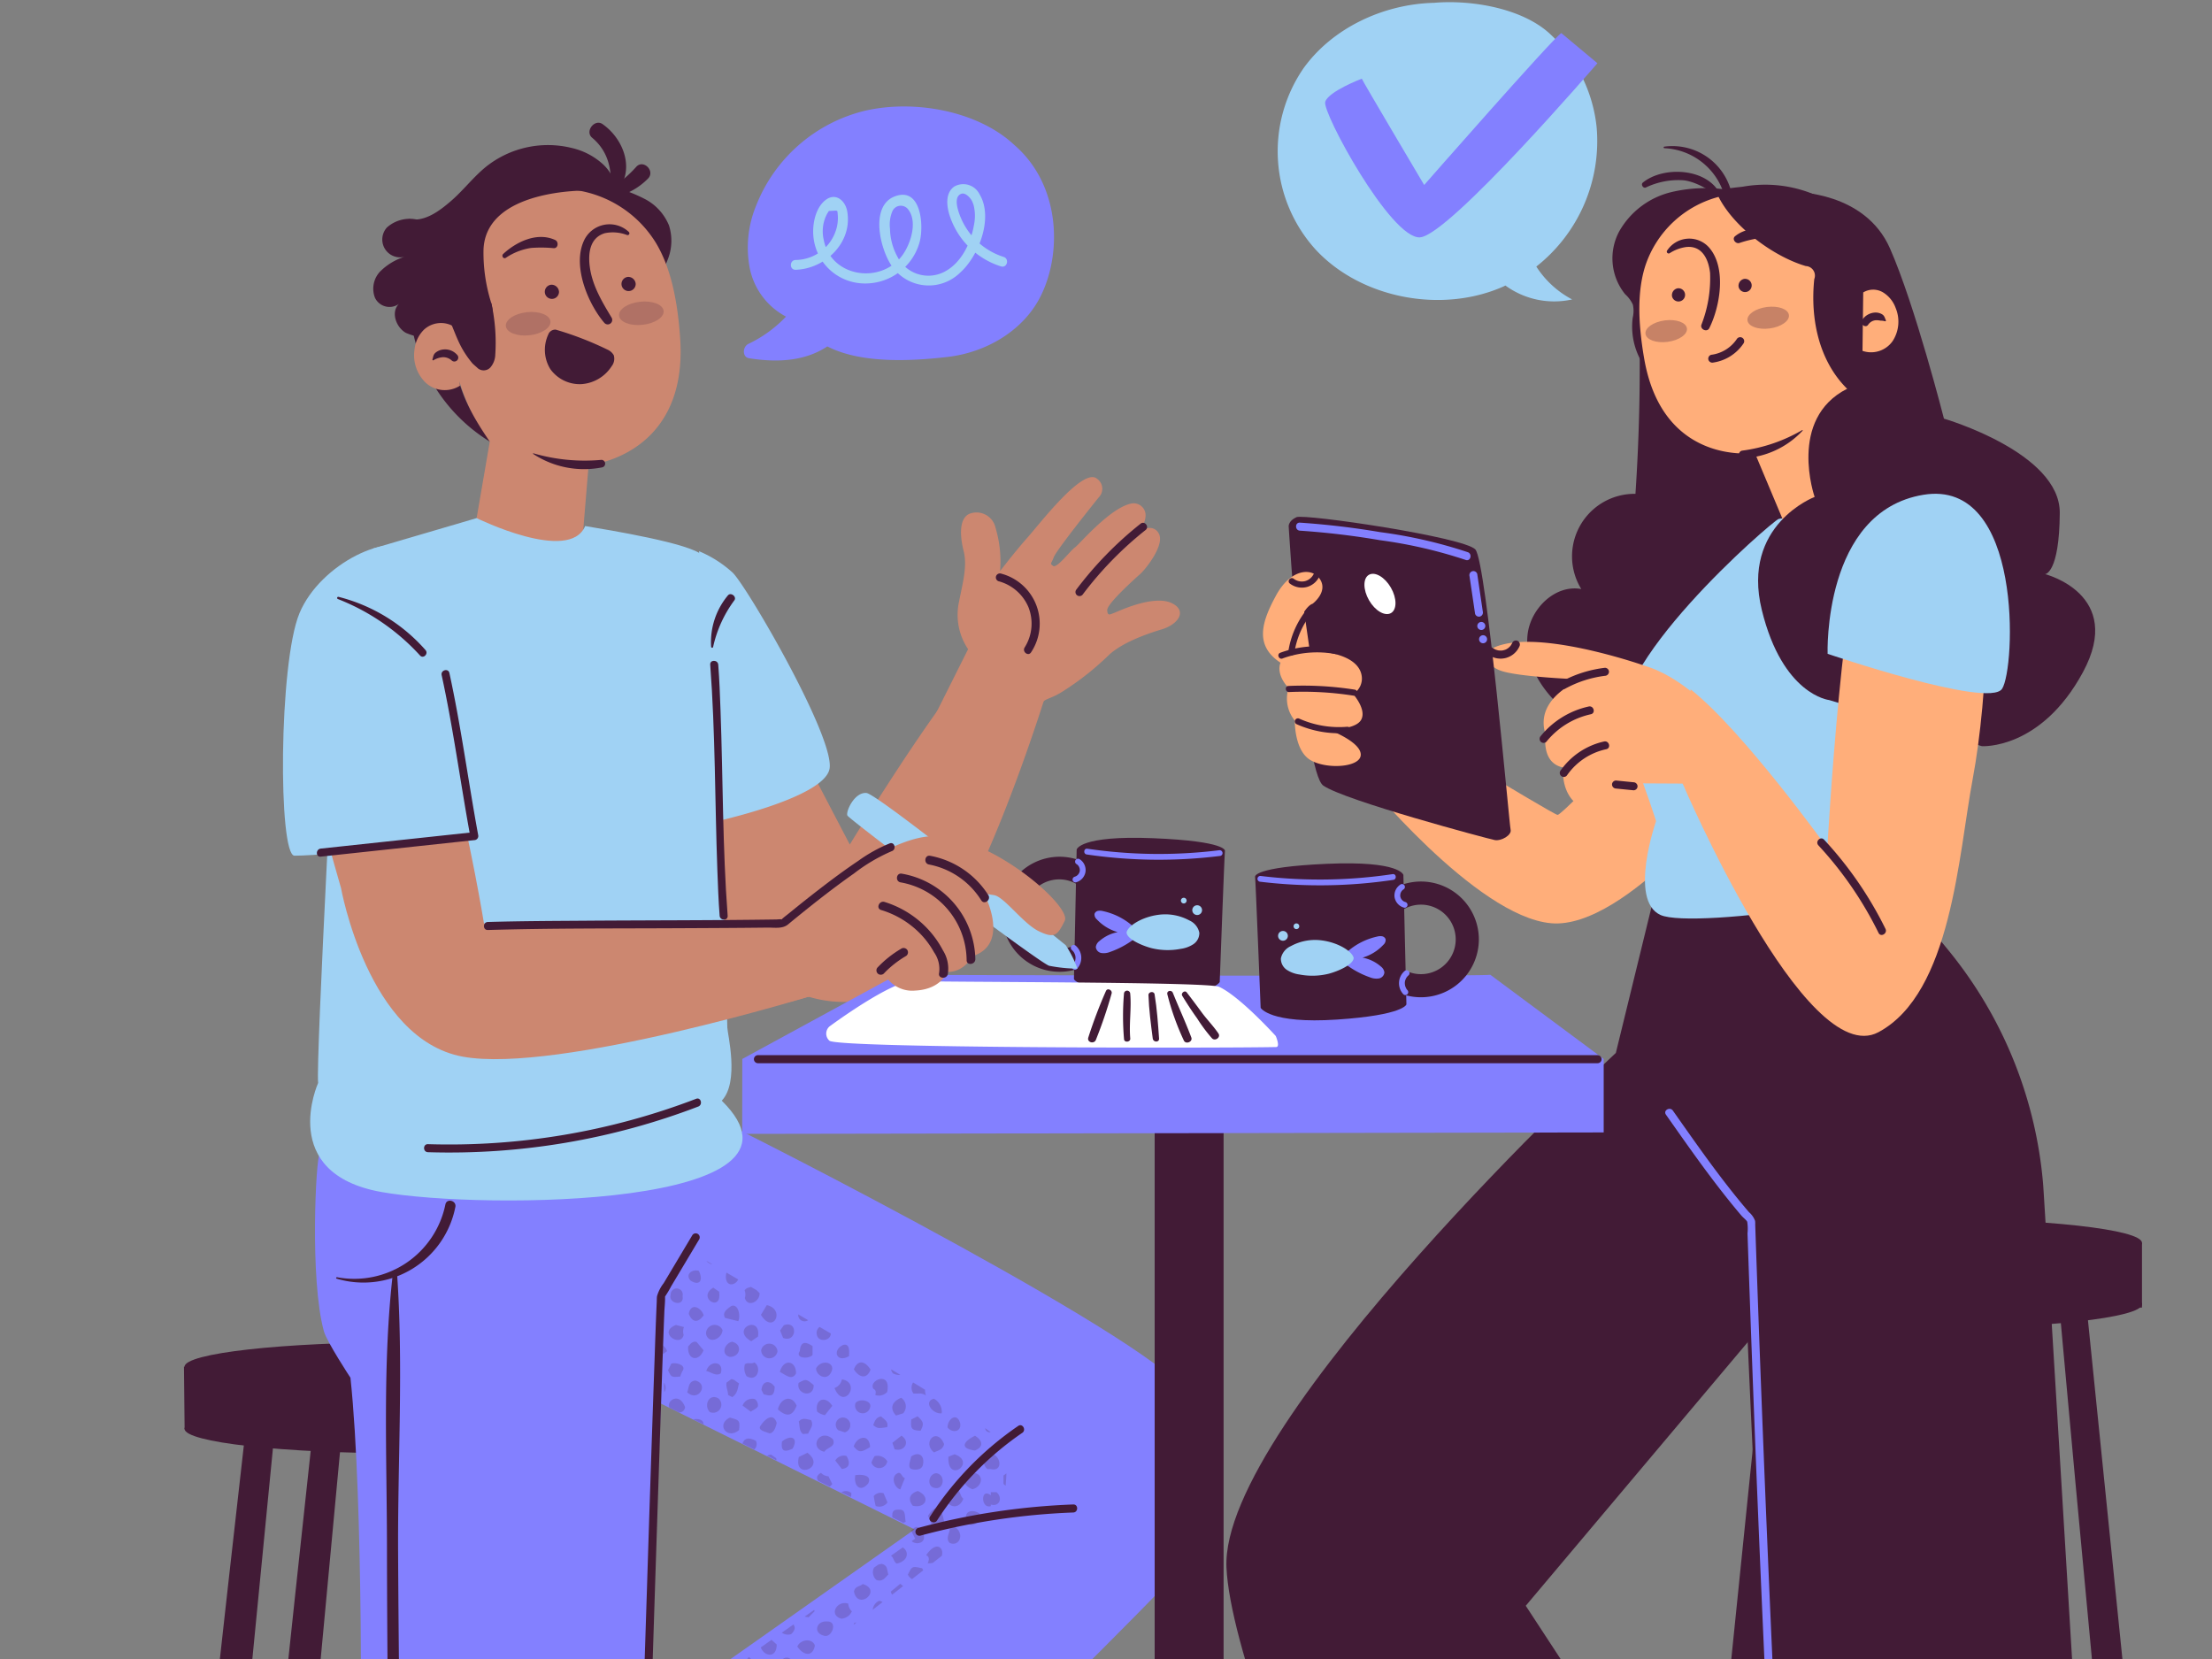 <svg xmlns="http://www.w3.org/2000/svg" xmlns:xlink="http://www.w3.org/1999/xlink" width="292" height="219" viewBox="0 0 292 219">
  <rect x="0" y="0" width="292" height="219" fill="#808080" stroke="none"/>
  <defs>
    <clipPath id="clip-path">
      <rect id="Rectángulo_406123" data-name="Rectángulo 406123" width="292" height="219" transform="translate(227.051 2470)" fill="#fff" stroke="#707070" stroke-width="1"/>
    </clipPath>
    <clipPath id="clip-path-2">
      <rect id="Rectángulo_406122" data-name="Rectángulo 406122" width="274.916" height="353.028" fill="none"/>
    </clipPath>
    <clipPath id="clip-path-6">
      <rect id="Rectángulo_406115" data-name="Rectángulo 406115" width="5.483" height="2.923" fill="none"/>
    </clipPath>
    <clipPath id="clip-path-9">
      <rect id="Rectángulo_406118" data-name="Rectángulo 406118" width="5.895" height="3.113" fill="none"/>
    </clipPath>
    <clipPath id="clip-path-11">
      <rect id="Rectángulo_406120" data-name="Rectángulo 406120" width="45.588" height="65.54" fill="none"/>
    </clipPath>
  </defs>
  <g id="Enmascarar_grupo_1098678" data-name="Enmascarar grupo 1098678" transform="translate(-227.051 -2470)" clip-path="url(#clip-path)">
    <g id="Grupo_1148436" data-name="Grupo 1148436" transform="translate(243.982 2470.288)">
      <g id="Grupo_1148435" data-name="Grupo 1148435" clip-path="url(#clip-path-2)">
        <g id="Grupo_1148413" data-name="Grupo 1148413">
          <g id="Grupo_1148412" data-name="Grupo 1148412" clip-path="url(#clip-path-2)">
            <path id="Trazado_982813" data-name="Trazado 982813" d="M191.383,8.881C195.17,3.471,202,.208,208.861.081l-.047-.006c4.974-.4,11.474.755,15.086,3.993a19.583,19.583,0,0,1,6.287,12.444A21.073,21.073,0,0,1,222.224,34.9a12.62,12.62,0,0,0,4.727,4.34,10.929,10.929,0,0,1-8.807-1.836c-.073.034-.143.075-.216.108-8.2,3.663-18.872,1.578-24.835-4.853a19.314,19.314,0,0,1-1.71-23.773" transform="translate(-36.35 0)" fill="#a0d2f4"/>
            <path id="Trazado_982814" data-name="Trazado 982814" d="M227.023,5.053c-1.255.839-18.1,20.054-18.1,20.054s-8.083-13.627-8.236-14.032c0,0-4.4,1.669-4.827,3.058s8.661,18.106,12.5,17.888S231.793,9.037,231.793,9.037Z" transform="translate(-37.852 -0.977)" fill="#8380ff"/>
          </g>
        </g>
        <g id="Grupo_1148415" data-name="Grupo 1148415">
          <g id="Grupo_1148414" data-name="Grupo 1148414" clip-path="url(#clip-path-2)">
            <path id="Trazado_982815" data-name="Trazado 982815" d="M136.407,22.118c-4.84-4.511-13.244-5.984-19.689-4.488a20.655,20.655,0,0,0-14.369,12.533,14.549,14.549,0,0,0-.852,8.178,9.317,9.317,0,0,0,4.8,6.463,16.73,16.73,0,0,1-4.948,3.593c-.813.387-.836,1.754.053,1.9,4.2.677,7.636.236,10.351-1.557,4.416,2.275,10.952,1.961,15.887,1.387s9.753-3.308,12.1-7.689c3.038-5.679,2.906-14.955-3.334-20.317" transform="translate(-19.47 -3.298)" fill="#8380ff"/>
            <path id="Trazado_982816" data-name="Trazado 982816" d="M136.169,40.626a10.418,10.418,0,0,1-6.82-6.828c-.368-1.221-.54-2.876.645-3.715a2.4,2.4,0,0,1,3.337,1.012c1.871,3.1-.1,8.167-2.584,10.375a5.921,5.921,0,0,1-8.8-.62c-1.666-2.1-3.248-8.2.235-9.484,3.545-1.306,3.851,4.189,3.183,6.241a7.44,7.44,0,0,1-7.8,5.24,6.817,6.817,0,0,1-6.173-6.271c-.13-1.565.283-3.665,1.585-4.693,1.342-1.06,2.63.037,2.885,1.459.737,4.118-2.9,7.61-6.811,7.728-.833.025-.832-1.269,0-1.294a5.652,5.652,0,0,0,5.437-4.317,5.145,5.145,0,0,0,.126-1.662c-.059-.576.044-.564-.645-.517-.721.048-.444-.047-.732.347a4.9,4.9,0,0,0-.474,3.485c.941,4.967,7.594,5.929,10.415,2,1.071-1.495,2.037-4.466.674-6.082a1.215,1.215,0,0,0-2.022.3,4.51,4.51,0,0,0-.32,2.3,8.013,8.013,0,0,0,1.039,3.822,4.584,4.584,0,0,0,6.284,1.807c2.145-1.192,3.345-3.746,3.757-6.079a5.839,5.839,0,0,0-.014-2.537,3.414,3.414,0,0,0-.247-.663c-.2-.393-.849-1.138-1.4-.943-1.318.468-.138,3.083.22,3.789a9.131,9.131,0,0,0,5.365,4.547c.791.253.453,1.5-.344,1.248" transform="translate(-20.956 -5.745)" fill="#a0d2f4"/>
          </g>
        </g>
        <g id="Grupo_1148423" data-name="Grupo 1148423">
          <g id="Grupo_1148422" data-name="Grupo 1148422" clip-path="url(#clip-path-2)">
            <path id="Trazado_982817" data-name="Trazado 982817" d="M201.762,123.271s15.062,18.635,25.062,19.519,24.939-18.66,24.939-18.66l-5.8-14.419s-17.576,18.9-18.294,18.777-23.547-14.034-23.547-14.034Z" transform="translate(-38.995 -21.204)" fill="#ffae7a"/>
            <path id="Trazado_982818" data-name="Trazado 982818" d="M315.736,210.151s14.693,164.116,17.448,163.844l2.755-.272L319.278,209.941l-3.542-1.633" transform="translate(-61.023 -40.26)" fill="#421b36"/>
            <path id="Trazado_982819" data-name="Trazado 982819" d="M302.36,210.045s14.693,154.657,17.448,154.4l2.755-.257L305.9,209.847l-3.542-1.539" transform="translate(-58.437 -40.26)" fill="#421b36"/>
            <path id="Trazado_982820" data-name="Trazado 982820" d="M258.234,342.872c.833.417,56.114-2.223,57.5-.833a4.716,4.716,0,0,1,.972,3.75l-59.17,1.527v-4.027" transform="translate(-49.775 -66.027)" fill="#421b36"/>
            <path id="Trazado_982821" data-name="Trazado 982821" d="M315.752,202.245c0,1.768-12.854,3.2-28.711,3.2s-28.711-1.434-28.711-3.2,12.854-3.2,28.711-3.2,28.711,1.434,28.711,3.2" transform="translate(-49.928 -38.469)" fill="#421b36"/>
            <path id="Trazado_982822" data-name="Trazado 982822" d="M315.752,212.3c0,1.768-12.854,3.2-28.711,3.2s-28.711-1.434-28.711-3.2,12.854-3.2,28.711-3.2,28.711,1.434,28.711,3.2" transform="translate(-49.928 -40.413)" fill="#421b36"/>
            <path id="Trazado_982823" data-name="Trazado 982823" d="M258.239,203.012l.085,8.15,57.412.394v-8.544Z" transform="translate(-49.91 -39.236)" fill="#421b36"/>
            <path id="Trazado_982824" data-name="Trazado 982824" d="M264.924,209.1s-17.141,164.165-15.611,164.777,4.591,0,4.591,0L268.6,210Z" transform="translate(-48.166 -40.413)" fill="#421b36"/>
            <path id="Trazado_982825" data-name="Trazado 982825" d="M278.681,209.1S261.539,365.952,263.07,366.537s4.591,0,4.591,0l14.693-156.58Z" transform="translate(-50.825 -40.413)" fill="#421b36"/>
            <path id="Trazado_982826" data-name="Trazado 982826" d="M240.917,345.3a24.69,24.69,0,0,0,1.007-2.533,29,29,0,0,0-.417-13.464c-1.454-4.915-20.952-10.724-21.587-10.822l11.325-16.168s20.4,16.185,24.162,20.09,15.226,11.869,15.839,15.48-15.947,21.089-22.676,26.97c-10.454,9.135-17.905,7.294-19.023,5.911-.767-.949,9.878-20.876,11.37-25.464" transform="translate(-42.504 -58.428)" fill="#421b36"/>
            <path id="Trazado_982827" data-name="Trazado 982827" d="M231.8,377.884a13.816,13.816,0,0,1,.645-1.827h0c.341-.028,10.521-1.1,22.3-10.7,11.973-9.77,16.187-23.682,16.187-23.682,1.435,1.484,2.513,2.869,2.68,3.866a1.477,1.477,0,0,1,.007.375,3.611,3.611,0,0,1-.265.987c-2.153,5.424-16.322,20.281-22.419,25.61-8.037,7.027-14.188,7.516-17.21,6.8-1.554-.407-2.059-.885-1.922-1.431" transform="translate(-44.797 -66.035)" fill="#a0d2f4"/>
            <path id="Trazado_982828" data-name="Trazado 982828" d="M243.369,350.966,234.3,370.474l-1.693,3.644s10.462-.814,22.434-10.586,16.049-23.8,16.049-23.8c-2.211-2.262-5.621-5.124-9.242-8.093a13.142,13.142,0,0,1-5.182,8.2c-.181.136-.372.257-.561.381-1.192-1.724-3.238-4.137-5.7-4.8-3.7-.992-9.25,1.139-7.825,6.6a24.953,24.953,0,0,1,1.766,4.006c.363,1.42-.98,4.933-.98,4.933" transform="translate(-44.956 -64.097)" fill="#8380ff"/>
            <path id="Trazado_982829" data-name="Trazado 982829" d="M271.44,341.712c-5.152,14.9-20.27,34.118-37.6,34.071-.641,0-.766-.983-.1-1.011,18.206-.77,29.834-18.8,37.268-33.248a.235.235,0,0,1,.43.188" transform="translate(-45.09 -65.981)" fill="#421b36"/>
            <path id="Trazado_982830" data-name="Trazado 982830" d="M246.04,352.926a9.559,9.559,0,0,1,5.893.763c.6.239.877-.657.413-.981a6.744,6.744,0,0,0-6.526-.3c-.307.146-.081.585.22.523" transform="translate(-47.482 -67.975)" fill="#421b36"/>
            <path id="Trazado_982831" data-name="Trazado 982831" d="M244.47,358.23c1,.182,2.014.027,3.017.19a24.792,24.792,0,0,0,2.726.721.394.394,0,0,0,.275-.665c-1.168-1.363-4.616-1.585-6.068-.632-.139.09-.14.35.05.385" transform="translate(-47.22 -69.049)" fill="#421b36"/>
            <path id="Trazado_982832" data-name="Trazado 982832" d="M242.63,362.627c.792.225,1.615.3,2.407.542a21.265,21.265,0,0,1,2.472,1.091c.482.217,1.117-.412.621-.805a7.282,7.282,0,0,0-5.5-1.456.329.329,0,0,0,0,.628" transform="translate(-46.848 -69.944)" fill="#421b36"/>
            <path id="Trazado_982833" data-name="Trazado 982833" d="M246.445,351.189c.5-2.079,2.14-4.819,4.467-5.243.378-.069,1.351.056,1.546.436.12.236-.543.956-.732,1.138a8.779,8.779,0,0,1-1.684,1.13,22.717,22.717,0,0,1-3.953,1.651.418.418,0,0,0,.222.805,12.771,12.771,0,0,0,5.992-2.732c1.015-.82,1.9-2.722.264-3.463-1.392-.632-3.353.544-4.372,1.425a5.976,5.976,0,0,0-2.109,4.806.184.184,0,0,0,.359.048" transform="translate(-47.505 -66.627)" fill="#421b36"/>
            <path id="Trazado_982834" data-name="Trazado 982834" d="M245.2,350.265c-.987-.6-2.065-.987-3.01-1.668a9.865,9.865,0,0,1-1.5-1.334c-.347-.379-1.253-1.284-1.229-1.834l.906-1.2.63.291a5.563,5.563,0,0,1,.838.662,9.35,9.35,0,0,1,1.344,1.528,11.641,11.641,0,0,1,1.619,3.643c.148.524.858.288.79-.218a9.5,9.5,0,0,0-2.63-5.241c-.941-.98-3.02-2.662-4.218-1.067-1.082,1.441.419,3.25,1.413,4.244,1.262,1.263,3.131,2.5,4.983,2.428a.128.128,0,0,0,.065-.237" transform="translate(-46.069 -66.325)" fill="#421b36"/>
            <path id="Trazado_982835" data-name="Trazado 982835" d="M279.353,402.613a24.792,24.792,0,0,0,2.323-1.425,29.014,29.014,0,0,0,7.728-11.033c1.779-4.806-10.358-21.135-10.808-21.595l18.752-6.166s6.647,25.18,7.32,30.558,5.086,18.623,3.414,21.883-25.4,7.34-34.311,8.02c-13.843,1.056-18.707-4.882-18.774-6.658-.046-1.219,20.412-10.8,24.356-13.585" transform="translate(-49.283 -70.04)" fill="#421b36"/>
            <path id="Trazado_982836" data-name="Trazado 982836" d="M255.265,427.245a13.909,13.909,0,0,1,1.61-1.078h0c.29.181,9.084,5.422,24.266,4.781,15.439-.654,27.145-9.273,27.145-9.273.261,2.047.3,3.8-.168,4.7a1.438,1.438,0,0,1-.219.3,3.611,3.611,0,0,1-.8.632c-4.973,3.055-25.217,6.469-33.291,7.085-10.644.815-15.863-2.477-17.858-4.857-1-1.257-1.119-1.941-.682-2.3" transform="translate(-49.289 -81.498)" fill="#a0d2f4"/>
            <path id="Trazado_982837" data-name="Trazado 982837" d="M279.8,409.6,260.857,419.8l-3.538,1.9s8.866,5.612,24.306,4.957,27.1-9.448,27.1-9.448c-.416-3.136-1.433-7.47-2.556-12.016a13.141,13.141,0,0,1-9.06,3.462c-.226,0-.451-.018-.677-.031.077-2.1-.115-5.253-1.691-7.254-2.37-3.012-8.09-4.627-10.221.6a24.95,24.95,0,0,1-.984,4.266c-.56,1.355-3.739,3.364-3.739,3.364" transform="translate(-49.732 -77.032)" fill="#8380ff"/>
            <path id="Trazado_982838" data-name="Trazado 982838" d="M309.037,421.823c-13.05,8.85-36.665,15.186-50.513,4.773-.512-.385-.025-1.246.524-.87,15.042,10.286,35.149,2.811,49.757-4.31a.235.235,0,0,1,.232.408" transform="translate(-49.923 -81.442)" fill="#421b36"/>
            <path id="Trazado_982839" data-name="Trazado 982839" d="M286.671,410.3a9.385,9.385,0,0,1,2.517,1.655,13.269,13.269,0,0,1,1.747,2.446.539.539,0,0,0,.98-.414c-.561-2.152-2.951-3.816-5.023-4.21-.294-.056-.536.378-.22.523" transform="translate(-55.377 -79.197)" fill="#421b36"/>
            <path id="Trazado_982840" data-name="Trazado 982840" d="M282.326,413.618c.605.771,1.594,1.229,2.281,1.94a7.947,7.947,0,0,1,1.017,1.288c.238.375.369.732.774.945a.393.393,0,0,0,.573-.232c.147-.993-.956-2.093-1.627-2.737a4.479,4.479,0,0,0-2.869-1.563.213.213,0,0,0-.148.36" transform="translate(-54.555 -79.871)" fill="#421b36"/>
            <path id="Trazado_982841" data-name="Trazado 982841" d="M278.216,415.909c.516.705,1.183,1.28,1.693,2a25.437,25.437,0,0,1,1.291,2.326.515.515,0,0,0,.937-.4,7.155,7.155,0,0,0-3.474-4.375c-.258-.109-.665.148-.446.446" transform="translate(-53.759 -80.292)" fill="#421b36"/>
            <path id="Trazado_982842" data-name="Trazado 982842" d="M287.365,409.648a7.111,7.111,0,0,1,6.649-1.527l.681.3q.27,1.774-1.24,1.469a12.765,12.765,0,0,1-2.328-.188,25.343,25.343,0,0,1-3.574-.976.419.419,0,0,0-.321.762,12.164,12.164,0,0,0,6.885,1.4c1.263-.177,2.668-1.239,1.864-2.648-.784-1.374-3.29-1.556-4.639-1.388a5.975,5.975,0,0,0-4.264,2.571c-.127.183.138.344.287.222" transform="translate(-55.474 -78.623)" fill="#421b36"/>
            <path id="Trazado_982843" data-name="Trazado 982843" d="M287.387,407.684a25.808,25.808,0,0,1-1.463-3.325c-.214-.728-.918-3.274-.253-3.9l1.65-.2a4.856,4.856,0,0,1,.394,1.221,8.74,8.74,0,0,1,.186,2.216,11.865,11.865,0,0,1-.9,3.872c-.168.434.533.722.749.315a9.838,9.838,0,0,0,.921-6.668c-.257-1.213-.944-2.872-2.476-2.55-1.847.388-1.736,2.818-1.53,4.244a7.512,7.512,0,0,0,2.545,4.945c.113.087.219-.074.174-.174" transform="translate(-54.997 -77.043)" fill="#421b36"/>
            <path id="Trazado_982844" data-name="Trazado 982844" d="M236.882,142.625l-5.78,23.644s-52.3,48.577-51.4,67.956c.916,19.588,34.154,91.619,44.67,85.5S254.42,293.05,254.42,293.05l-35.21-53.8,33.708-40.031,6.725-51.759Z" transform="translate(-34.73 -27.565)" fill="#421b36"/>
            <path id="Trazado_982845" data-name="Trazado 982845" d="M263.943,183.963s6.384,162.5,12.393,165.863,37.555,0,37.555,0-9.879-163.844-10.091-166.5c-.01-.13-.021-.258-.031-.387A56.152,56.152,0,0,0,291.212,152.2l-9.642-11.8-15.142,14.051-.232,29.509" transform="translate(-51.013 -27.136)" fill="#421b36"/>
            <path id="Trazado_982846" data-name="Trazado 982846" d="M251.588,181.847c2.139,3.038,4.266,6.085,6.522,9.038,1.113,1.458,2.254,2.895,3.443,4.291.169.2.624.586.7.71.122.206.035-.071.052-.033.006.012,0,.031,0,.044a5.934,5.934,0,0,1,.054,1.625q.16,4.734.332,9.467.289,8.016.6,16.03.405,10.34.852,20.68.506,11.7,1.072,23.4.592,12.143,1.274,24.282.653,11.509,1.438,23.01c.461,6.64.965,13.28,1.58,19.909.463,5,.969,10,1.707,14.963.389,2.615.654,5.616,1.824,8.032a2.688,2.688,0,0,0,.513.774c.49.475,1.24-.273.749-.749a2.4,2.4,0,0,1-.388-.648,12.837,12.837,0,0,1-.414-1.216,39.19,39.19,0,0,1-.9-4.176c-.772-4.482-1.254-9.017-1.705-13.541-.634-6.342-1.142-12.7-1.605-19.057q-.818-11.214-1.462-22.439-.708-12.045-1.3-24.094-.593-11.806-1.112-23.616-.473-10.711-.9-21.422-.341-8.559-.657-17.12-.2-5.522-.393-11.042-.045-1.3-.088-2.6a3.057,3.057,0,0,0-.015-.471,2.77,2.77,0,0,0-.8-1.147c-1.267-1.473-2.479-2.991-3.655-4.536-2.211-2.9-4.3-5.9-6.4-8.879-.39-.553-1.309-.024-.915.535" transform="translate(-48.606 -34.997)" fill="#8380ff"/>
            <path id="Trazado_982847" data-name="Trazado 982847" d="M243.694,51.835q.282,11.546-.49,23.085a8.251,8.251,0,0,0-7.153,12.566c-3.457-.635-6.766,2.623-7.1,6.121s1.641,6.871,4.228,9.249a19.054,19.054,0,0,0,11.982,4.977,18.719,18.719,0,0,0,12.328-4.011l12.794-12.858-5.276-35.415Z" transform="translate(-44.243 -10.018)" fill="#421b36"/>
            <path id="Trazado_982848" data-name="Trazado 982848" d="M265.109,83.636c-.861.312-23.558,19.907-20.342,28.319s4.159,11.575,4.159,11.575-3.666,10.478.6,12.393,36.792-2.423,38.973-7.6-.5-48.794-1.542-48.529-21.85,3.841-21.85,3.841" transform="translate(-47.246 -15.422)" fill="#a0d2f4"/>
            <path id="Trazado_982849" data-name="Trazado 982849" d="M250.586,30.965a10.813,10.813,0,0,0-6.838,5.19,7.521,7.521,0,0,0,.786,8.271,4.3,4.3,0,0,1,1.024,1.373,3.885,3.885,0,0,1-.02,1.747,9.257,9.257,0,0,0,1.705,6.62l12.1-23.288a19.679,19.679,0,0,0-8.759.087" transform="translate(-46.94 -5.881)" fill="#421b36"/>
            <path id="Trazado_982850" data-name="Trazado 982850" d="M271.163,35.4a13.931,13.931,0,0,0-23.122,5.48c-.986,3.117-1.027,7.063-.143,12.19,2.467,14.3,14.611,12.478,14.611,12.478l4.072,9.7,2.988,1.006,9.059-7.294-3.939-10.738s.7-12.357-1.224-18.988a9.184,9.184,0,0,0-2.3-3.837" transform="translate(-47.79 -6.045)" fill="#ffae7a"/>
            <path id="Trazado_982851" data-name="Trazado 982851" d="M252.61,47.887a.873.873,0,1,0,.736-1.068.92.92,0,0,0-.736,1.068" transform="translate(-48.82 -9.047)" fill="#421b36"/>
            <path id="Trazado_982852" data-name="Trazado 982852" d="M263.507,46.345a.873.873,0,1,0,.736-1.068.92.92,0,0,0-.736,1.068" transform="translate(-50.926 -8.749)" fill="#421b36"/>
            <path id="Trazado_982853" data-name="Trazado 982853" d="M269.619,38.174c-1.96-1.124-4.794-1.675-6.728-.115-.453.366.048,1.019.53.91a14.829,14.829,0,0,1,2.946-.683,7.679,7.679,0,0,1,3,.476c.343.14.557-.411.248-.588" transform="translate(-50.775 -7.169)" fill="#421b36"/>
            <path id="Trazado_982854" data-name="Trazado 982854" d="M271.9,70.026a21.147,21.147,0,0,1-7.868,2.7c-.646.061-.653,1.079,0,1.017A11.493,11.493,0,0,0,271.96,70.1a.048.048,0,0,0-.058-.075" transform="translate(-50.936 -13.533)" fill="#421b36"/>
            <g id="Grupo_1148418" data-name="Grupo 1148418" transform="translate(213.744 40.193)" opacity="0.3">
              <g id="Grupo_1148417" data-name="Grupo 1148417">
                <g id="Grupo_1148416" data-name="Grupo 1148416" clip-path="url(#clip-path-6)">
                  <path id="Trazado_982855" data-name="Trazado 982855" d="M264.957,51.643c.1.782,1.41,1.255,2.921,1.057s2.651-.993,2.548-1.776-1.41-1.254-2.921-1.057-2.651.994-2.548,1.776" transform="translate(-264.951 -49.822)" fill="#421b36"/>
                </g>
              </g>
            </g>
            <g id="Grupo_1148421" data-name="Grupo 1148421" transform="translate(200.281 41.961)" opacity="0.3">
              <g id="Grupo_1148420" data-name="Grupo 1148420">
                <g id="Grupo_1148419" data-name="Grupo 1148419" clip-path="url(#clip-path-6)">
                  <path id="Trazado_982856" data-name="Trazado 982856" d="M248.269,53.835c.1.782,1.41,1.255,2.92,1.057s2.652-.993,2.549-1.776-1.411-1.254-2.921-1.056-2.651.993-2.548,1.775" transform="translate(-248.263 -52.014)" fill="#421b36"/>
                </g>
              </g>
            </g>
            <path id="Trazado_982857" data-name="Trazado 982857" d="M258.084,30.864c-1.593-3.6-7.495-3.943-10.274-1.688-.3.245.023.791.382.658a9.917,9.917,0,0,1,5.056-.952c1.822.264,3.141,1.294,4.738,2.079a.072.072,0,0,0,.1-.1" transform="translate(-47.871 -5.365)" fill="#421b36"/>
            <path id="Trazado_982858" data-name="Trazado 982858" d="M251.341,23.828a8.655,8.655,0,0,1,7.812,5.891c.2.621,1.183.355.982-.271a8.014,8.014,0,0,0-8.793-5.826.1.1,0,0,0,0,.207" transform="translate(-48.558 -4.553)" fill="#421b36"/>
            <path id="Trazado_982859" data-name="Trazado 982859" d="M252.121,40.621a5.375,5.375,0,0,1,2.17-.82c2.132-.24,2.976,1.63,3.175,3.412a16.853,16.853,0,0,1-1.146,6.852c-.19.611.753,1.027,1.046.441,1.431-2.862,2.3-7.981-.031-10.644a3.5,3.5,0,0,0-5.55.421.248.248,0,0,0,.337.337" transform="translate(-48.656 -7.477)" fill="#421b36"/>
            <path id="Trazado_982860" data-name="Trazado 982860" d="M276.243,33.086a16.834,16.834,0,0,0-12.791-2.971c-.684.12-3.41.236-3.476.929,1.866,4.179,7.323,8.27,11.714,9.561a1.263,1.263,0,0,1,1.121,1.724c-.544,5.232.6,10.771,4.336,14.476,3.287-3.073,5.828-7.8,5.477-12.286a16.017,16.017,0,0,0-6.381-11.431" transform="translate(-50.246 -5.772)" fill="#421b36"/>
            <path id="Trazado_982861" data-name="Trazado 982861" d="M276.083,98.135s-6.15-.646-8.9-11.892,6.974-14.924,6.974-14.924-3.6-10.278,4.292-14.281c.727-.369-5.408-20.139-5.408-20.139l-1.458-5.816s9.2-.093,12.512,7.409,7.132,22.492,7.132,22.492,15.342,4.464,15.29,12.449-1.936,8.079-1.936,8.079,10.556,2.66,4.994,12.942-13.336,9.768-13.336,9.768Z" transform="translate(-51.543 -6.008)" fill="#421b36"/>
            <path id="Trazado_982862" data-name="Trazado 982862" d="M254.351,119.038s16.194,37.988,25.843,32.825,10.56-23.4,12.453-33.472c1.972-10.493,3.215-31.483-1.457-34.669s-8.664-.656-12.108,1.961-5.633,41.868-5.633,41.868-11.1-15.473-18.051-20.948" transform="translate(-49.159 -15.893)" fill="#ffae7a"/>
            <path id="Trazado_982863" data-name="Trazado 982863" d="M283.874,47.406a2.533,2.533,0,0,1,2.594-.019,4,4,0,0,1,1.689,2.077,4.7,4.7,0,0,1-.386,4.342,3.474,3.474,0,0,1-3.993,1.313" transform="translate(-54.846 -9.091)" fill="#ffae7a"/>
            <path id="Trazado_982864" data-name="Trazado 982864" d="M286.829,51.792c-.152-.309-.165-.56-.482-.766a1.679,1.679,0,0,0-.971-.239,2.171,2.171,0,0,0-1.7,1.016c-.3.478.44,1.079.8.616a1.345,1.345,0,0,1,1.051-.621,2.952,2.952,0,0,1,.595.056,2.11,2.11,0,0,1,.57.073.1.1,0,0,0,.136-.136" transform="translate(-54.813 -9.815)" fill="#421b36"/>
            <path id="Trazado_982865" data-name="Trazado 982865" d="M278.068,101.565s21.257,7.246,23.024,4.631,2.847-27.84-10.411-25.618-12.613,20.988-12.613,20.988" transform="translate(-53.741 -15.546)" fill="#a0d2f4"/>
            <path id="Trazado_982866" data-name="Trazado 982866" d="M259.629,122.983s-7.837-12.392-16.118-15.042c0,0-15.9-5.68-21.027-2.072,0,0-.686,1.721,1.618,2.589s10.7,1.177,10.7,1.177-6.355,2.366-4.709,7.3c0,0-.662,3.725,2.306,4.319,0,0-.476,3.955,2.723,5.384s5.291,1.609,6.308-.143a2.79,2.79,0,0,0-.167-3.154l6.913.038L252,128.01Z" transform="translate(-42.981 -20.229)" fill="#ffae7a"/>
            <path id="Trazado_982867" data-name="Trazado 982867" d="M243.323,128.421l2.31.23a.532.532,0,0,0,.53-.53.546.546,0,0,0-.53-.53l-2.31-.23a.532.532,0,0,0-.53.53.545.545,0,0,0,.53.53" transform="translate(-46.925 -24.615)" fill="#421b36"/>
            <path id="Trazado_982868" data-name="Trazado 982868" d="M235.23,125.392a8.449,8.449,0,0,1,5.148-3.4c.666-.143.384-1.165-.282-1.021a9.533,9.533,0,0,0-5.782,3.885.53.53,0,0,0,.916.535" transform="translate(-45.272 -23.378)" fill="#421b36"/>
            <path id="Trazado_982869" data-name="Trazado 982869" d="M231.841,119.891a10.382,10.382,0,0,1,5.867-3.623c.666-.145.385-1.167-.282-1.022a11.3,11.3,0,0,0-6.335,3.9.546.546,0,0,0,0,.749.534.534,0,0,0,.749,0" transform="translate(-44.634 -22.271)" fill="#421b36"/>
            <path id="Trazado_982870" data-name="Trazado 982870" d="M234.937,111.674a14.706,14.706,0,0,1,5.252-1.7.546.546,0,0,0,.53-.53.533.533,0,0,0-.53-.529,16.053,16.053,0,0,0-5.787,1.843c-.6.327-.065,1.242.535.915" transform="translate(-45.253 -21.05)" fill="#421b36"/>
            <path id="Trazado_982871" data-name="Trazado 982871" d="M222.54,106.343a2.725,2.725,0,0,0,4.058-1.1.544.544,0,0,0-.19-.724.536.536,0,0,0-.725.19,2.512,2.512,0,0,1-.216.39c-.02.03-.041.055-.006.012l-.064.076c-.049.056-.1.109-.156.16-.031.028-.061.056-.093.082s-.055.041-.01.009c-.061.044-.122.085-.186.123s-.13.072-.2.1c.05-.023.027-.01-.01,0l-.117.04a1.962,1.962,0,0,1-.2.052c-.03.006-.12.021-.044.011l-.106.01a2.407,2.407,0,0,1-.241,0l-.107-.007c-.056,0,.048.012-.045,0a2.3,2.3,0,0,1-.438-.123c-.048-.019.031.019-.045-.022-.031-.017-.064-.032-.094-.05a2.441,2.441,0,0,1-.226-.144.532.532,0,0,0-.725.19.545.545,0,0,0,.19.725" transform="translate(-42.96 -20.187)" fill="#421b36"/>
            <path id="Trazado_982872" data-name="Trazado 982872" d="M276.529,137.754a48.322,48.322,0,0,1,7.94,11.556c.3.611,1.215.075.915-.536A49.3,49.3,0,0,0,277.278,137c-.465-.5-1.213.249-.749.749" transform="translate(-53.417 -26.447)" fill="#421b36"/>
            <path id="Trazado_982873" data-name="Trazado 982873" d="M259.21,58.166a5.828,5.828,0,0,0,4-2.545.53.53,0,1,0-.915-.535,4.8,4.8,0,0,1-3.366,2.058.533.533,0,0,0-.37.652.544.544,0,0,0,.652.37" transform="translate(-49.969 -10.596)" fill="#421b36"/>
            <path id="Trazado_982874" data-name="Trazado 982874" d="M189.882,85.447s1.938,32.426,4.572,34.247c2.873,1.986,21.712,7.009,22.612,7.184s2.287-.67,2.113-1.362-3.185-35.29-4.644-36.984c-1.409-1.636-22.569-4.749-23.625-4.272s-1.028,1.187-1.028,1.187" transform="translate(-36.699 -16.276)" fill="#421b36"/>
            <path id="Trazado_982875" data-name="Trazado 982875" d="M191.517,98.651l1.409,9.85-4.215-1.726L188.4,103.1Z" transform="translate(-36.412 -19.066)" fill="#ffae7a"/>
            <path id="Trazado_982876" data-name="Trazado 982876" d="M192.222,97.436s2.05-1.53,1.008-3.2-3.9-1.43-5.806,2.065-2.929,6.621.572,8.918c0,0-.722,1.42,1.065,3.339a4.546,4.546,0,0,0,.816,4.293s-.085,3.853,1.991,5.17,6.745,1.051,6.718-.686-4.319-3.32-4.319-3.32,3.6.11,4.368-1.261-1.069-3.416-1.069-3.416A2.341,2.341,0,0,0,198.7,106.9c-.286-1.694-2.164-2.724-4.915-3.111a19.261,19.261,0,0,0-5.011-.044s1.866-5.784,3.445-6.309" transform="translate(-35.886 -18.02)" fill="#ffae7a"/>
            <path id="Trazado_982877" data-name="Trazado 982877" d="M188.743,107a13.314,13.314,0,0,1,6.981-.582c.515.1.637-.71.122-.8a14.15,14.15,0,0,0-7.4.63c-.492.18-.193.937.3.757" transform="translate(-36.372 -20.367)" fill="#421b36"/>
            <path id="Trazado_982878" data-name="Trazado 982878" d="M189.857,112.68a42.673,42.673,0,0,1,8.569.489.407.407,0,0,0,.123-.8,43.769,43.769,0,0,0-8.788-.493c-.523.023-.426.832.1.808" transform="translate(-36.608 -21.613)" fill="#421b36"/>
            <path id="Trazado_982879" data-name="Trazado 982879" d="M191.133,117.96a13.721,13.721,0,0,0,6.752,1.146c.521-.044.426-.853-.1-.808a12.85,12.85,0,0,1-6.325-1.08.407.407,0,0,0-.332.743" transform="translate(-36.895 -22.647)" fill="#421b36"/>
            <path id="Trazado_982880" data-name="Trazado 982880" d="M190.612,105.036a10.9,10.9,0,0,1,2.525-5.552c.343-.4-.291-.908-.632-.511a11.687,11.687,0,0,0-2.7,5.941.407.407,0,0,0,.8.123" transform="translate(-36.683 -19.101)" fill="#421b36"/>
            <path id="Trazado_982881" data-name="Trazado 982881" d="M190.037,94.76a2.615,2.615,0,0,0,2.319.436,2.583,2.583,0,0,0,1.595-1.413.407.407,0,0,0-.744-.332,1.783,1.783,0,0,1-1.107.975,1.762,1.762,0,0,1-1.552-.3c-.416-.318-.928.315-.511.633" transform="translate(-36.699 -18.016)" fill="#421b36"/>
            <path id="Trazado_982882" data-name="Trazado 982882" d="M205.768,95.361c.805,1.395.812,2.9.015,3.358s-2.1-.3-2.9-1.692-.812-2.9-.015-3.358,2.1.3,2.9,1.692" transform="translate(-39.093 -18.078)" fill="#fff"/>
            <path id="Trazado_982883" data-name="Trazado 982883" d="M191.6,86.224a104.169,104.169,0,0,1,10.609,1.263,61.463,61.463,0,0,1,11.271,2.6c.642.234.918-.79.282-1.022a62.288,62.288,0,0,0-11.567-2.648A106,106,0,0,0,191.6,85.164c-.682-.039-.679,1.021,0,1.06" transform="translate(-36.931 -16.459)" fill="#8380ff"/>
            <path id="Trazado_982884" data-name="Trazado 982884" d="M219.471,93.761l.733,4.959a.533.533,0,0,0,.652.37.543.543,0,0,0,.37-.652l-.733-4.959a.533.533,0,0,0-.652-.37.544.544,0,0,0-.37.652" transform="translate(-42.416 -17.992)" fill="#8380ff"/>
            <path id="Trazado_982885" data-name="Trazado 982885" d="M221.281,102.475a.53.53,0,0,0,0-1.06.53.53,0,0,0,0,1.06" transform="translate(-42.668 -19.601)" fill="#8380ff"/>
            <path id="Trazado_982886" data-name="Trazado 982886" d="M221.571,104.646a.53.53,0,0,0,0-1.06.53.53,0,0,0,0,1.06" transform="translate(-42.724 -20.02)" fill="#8380ff"/>
          </g>
        </g>
        <g id="Grupo_1148434" data-name="Grupo 1148434">
          <g id="Grupo_1148433" data-name="Grupo 1148433" clip-path="url(#clip-path-2)">
            <path id="Trazado_982887" data-name="Trazado 982887" d="M67.209,230.5S82.054,389.7,84.837,389.425l2.784-.275L70.788,230.284l-3.579-1.65" transform="translate(-12.99 -44.188)" fill="#421b36"/>
            <path id="Trazado_982888" data-name="Trazado 982888" d="M9.111,364.591c.842.421,56.694-2.245,58.1-.842a4.762,4.762,0,0,1,.983,3.789L8.409,369.081v-4.069" transform="translate(-1.625 -70.222)" fill="#421b36"/>
            <path id="Trazado_982889" data-name="Trazado 982889" d="M67.226,222.508c0,1.787-12.988,3.235-29.008,3.235s-29.008-1.448-29.008-3.235,12.988-3.235,29.008-3.235,29.008,1.448,29.008,3.235" transform="translate(-1.78 -42.379)" fill="#421b36"/>
            <path id="Trazado_982890" data-name="Trazado 982890" d="M67.226,232.667c0,1.787-12.988,3.235-29.008,3.235s-29.008-1.448-29.008-3.235,12.988-3.235,29.008-3.235,29.008,1.448,29.008,3.235" transform="translate(-1.78 -44.343)" fill="#421b36"/>
            <path id="Trazado_982891" data-name="Trazado 982891" d="M9.116,223.283l.086,8.234,58.006.4v-8.632Z" transform="translate(-1.762 -43.154)" fill="#421b36"/>
            <path id="Trazado_982892" data-name="Trazado 982892" d="M15.87,229.432S-1.449,381.65.1,382.242s4.639,0,4.639,0L19.581,230.3Z" transform="translate(0 -44.343)" fill="#421b36"/>
            <path id="Trazado_982893" data-name="Trazado 982893" d="M54.032,230.376s14.845,149.04,17.629,148.783l2.783-.257L57.611,230.178l-3.579-1.545" transform="translate(-10.443 -44.188)" fill="#421b36"/>
            <path id="Trazado_982894" data-name="Trazado 982894" d="M26.871,229.432S9.552,388.685,11.1,389.3s4.639,0,4.639,0L30.582,230.34Z" transform="translate(-2.126 -44.343)" fill="#421b36"/>
            <path id="Trazado_982895" data-name="Trazado 982895" d="M97.717,106.614l13.133,25.159s15.792-25.923,18.675-25.3a47.148,47.148,0,0,1,7.937,3.129s-11.04,37.256-20.8,41.548l-.292.127a16.11,16.11,0,0,1-19.45-5.552L80.727,122.9Z" transform="translate(-15.602 -20.575)" fill="#cc8770"/>
            <path id="Trazado_982896" data-name="Trazado 982896" d="M83.464,31.81a6.848,6.848,0,0,1,3.179,3.49,6.664,6.664,0,0,1-.094,4.3,16.564,16.564,0,0,1-2.038,3.863L78.956,30.126a20.378,20.378,0,0,1,4.508,1.684" transform="translate(-15.26 -5.822)" fill="#421b36"/>
            <path id="Trazado_982897" data-name="Trazado 982897" d="M73.384,29.883a5.814,5.814,0,0,0-1.907-4.022,9.153,9.153,0,0,0-4.013-2.086,13.127,13.127,0,0,0-11.358,2.458c-1.669,1.349-2.978,3.094-4.6,4.5s-3.514,2.811-5.623,2.419l2.386,3.335,3.9,2.052" transform="translate(-8.868 -4.518)" fill="#421b36"/>
            <path id="Trazado_982898" data-name="Trazado 982898" d="M41.017,42.077a7.777,7.777,0,0,1,3.214-1.925,2.356,2.356,0,0,1-2.33-3.877,4.528,4.528,0,0,1,4.117-.994c3.075.566,4.31.352,6.636-1.415L48.807,50.7a7.461,7.461,0,0,1-4.434-.512c-1.309-.759-1.985-2.758-.9-3.814a2.126,2.126,0,0,1-3.158-.8,3.294,3.294,0,0,1,.7-3.5" transform="translate(-7.743 -6.545)" fill="#421b36"/>
            <path id="Trazado_982899" data-name="Trazado 982899" d="M54.862,31.3a23.421,23.421,0,0,1,3.761-1.838c1.694-.781,3.264-1.807,4.928-2.65a11.717,11.717,0,0,1,5.341-1.488,7.372,7.372,0,0,1,5.274,3.139c.65,1.034,1.359,2.761.71,3.8L52.8,34.76a4.356,4.356,0,0,1,2.06-3.458" transform="translate(-10.205 -4.894)" fill="#421b36"/>
            <path id="Trazado_982900" data-name="Trazado 982900" d="M54.239,37.764a14.95,14.95,0,0,1,25.5-.123c1.816,3,2.855,7.107,3.228,12.678,1.04,15.542-12.089,16.7-12.089,16.7L69.373,85.206,55.764,75.945l2.068-12.036c-2.438-2.319-7.056-13.192-5.025-21.562a16.209,16.209,0,0,1,1.433-4.583" transform="translate(-10.109 -5.906)" fill="#cc8770"/>
            <path id="Trazado_982901" data-name="Trazado 982901" d="M63.023,29.277c-8.412.326-16.539,8.24-16.911,13.4a22.289,22.289,0,0,0,10.51,20.981c-3.465-5.043-5.082-8.817-4.759-15.082,0,0,6.407,2.423,4.959-3.2a22.038,22.038,0,0,1-1.029-6.968C56,30.219,69.511,30.52,69.511,30.52s-.055-1.492-6.488-1.243" transform="translate(-8.899 -5.653)" fill="#421b36"/>
            <path id="Trazado_982902" data-name="Trazado 982902" d="M82.587,45.882a.937.937,0,1,1-1.037-.929.986.986,0,0,1,1.037.929" transform="translate(-15.602 -8.687)" fill="#421b36"/>
            <path id="Trazado_982903" data-name="Trazado 982903" d="M70.039,47.162A.937.937,0,1,1,69,46.234a.986.986,0,0,1,1.037.929" transform="translate(-13.177 -8.935)" fill="#421b36"/>
            <path id="Trazado_982904" data-name="Trazado 982904" d="M61.7,41.154a8.112,8.112,0,0,1,3.31-1.287,17.767,17.767,0,0,1,3.01.032c.588,0,.645-.861.172-1.079-2.385-1.1-5.124.232-6.86,1.835-.286.264.04.742.369.5" transform="translate(-11.832 -7.425)" fill="#421b36"/>
            <g id="Grupo_1148426" data-name="Grupo 1148426" transform="translate(49.84 40.891)" opacity="0.2">
              <g id="Grupo_1148425" data-name="Grupo 1148425">
                <g id="Grupo_1148424" data-name="Grupo 1148424" clip-path="url(#clip-path-9)">
                  <path id="Trazado_982905" data-name="Trazado 982905" d="M67.671,51.929c.09.841-1.154,1.665-2.779,1.84s-3.016-.366-3.107-1.208,1.154-1.666,2.779-1.84,3.016.366,3.107,1.208" transform="translate(-61.78 -50.688)" fill="#421b36"/>
                </g>
              </g>
            </g>
            <g id="Grupo_1148429" data-name="Grupo 1148429" transform="translate(64.782 39.509)" opacity="0.2">
              <g id="Grupo_1148428" data-name="Grupo 1148428">
                <g id="Grupo_1148427" data-name="Grupo 1148427" clip-path="url(#clip-path-9)">
                  <path id="Trazado_982906" data-name="Trazado 982906" d="M86.193,50.215c.09.841-1.154,1.665-2.779,1.84s-3.016-.366-3.107-1.208,1.154-1.665,2.779-1.839,3.016.366,3.107,1.208" transform="translate(-80.302 -48.974)" fill="#421b36"/>
                </g>
              </g>
            </g>
            <path id="Trazado_982907" data-name="Trazado 982907" d="M51.993,52.957a3.311,3.311,0,0,0-3.92.432,4.3,4.3,0,0,0-1.238,2.594,5.041,5.041,0,0,0,1.5,4.431,3.732,3.732,0,0,0,4.5.361Z" transform="translate(-9.042 -10.153)" fill="#cc8770"/>
            <path id="Trazado_982908" data-name="Trazado 982908" d="M49.918,58.24a2.9,2.9,0,0,1,1.179-.392,1.669,1.669,0,0,1,1.256.464.519.519,0,0,0,.74-.708,2.125,2.125,0,0,0-1.941-.77,1.907,1.907,0,0,0-.969.415c-.309.271-.29.518-.409.876-.028.083.062.182.144.116" transform="translate(-9.619 -10.981)" fill="#421b36"/>
            <path id="Trazado_982909" data-name="Trazado 982909" d="M80.357,37.35a3.719,3.719,0,0,0-5.963,1.25c-1.459,3.307.556,8.2,2.729,10.75a.593.593,0,0,0,.954-.7c-1.264-2.1-2.549-4.233-2.874-6.723-.224-1.73-.014-3.8,1.983-4.407a5.211,5.211,0,0,1,2.924.236.238.238,0,0,0,.246-.4" transform="translate(-14.282 -7.024)" fill="#421b36"/>
            <path id="Trazado_982910" data-name="Trazado 982910" d="M66.252,73.9a12.219,12.219,0,0,0,9.114,1.772.5.5,0,0,0-.106-.988,24.19,24.19,0,0,1-8.972-.865.046.046,0,0,0-.036.081" transform="translate(-12.801 -14.267)" fill="#421b36"/>
            <path id="Trazado_982911" data-name="Trazado 982911" d="M58.079,49.238a23.77,23.77,0,0,1,.526,6.806,2.691,2.691,0,0,1-.647,1.69,1.212,1.212,0,0,1-1.655.111c-.147-.152-.622-.535-.756-.7-1.716-2.091-2.022-3.5-3-5.711" transform="translate(-10.156 -9.516)" fill="#421b36"/>
            <path id="Trazado_982912" data-name="Trazado 982912" d="M68.61,54.251a4.824,4.824,0,0,0,.285,4.542,4.774,4.774,0,0,0,4.132,1.981,5.148,5.148,0,0,0,3.961-2.361,1.6,1.6,0,0,0,.28-1.449,1.769,1.769,0,0,0-.816-.735,43.105,43.105,0,0,0-6.84-2.645.981.981,0,0,0-1,.667" transform="translate(-13.177 -10.356)" fill="#421b36"/>
            <path id="Trazado_982913" data-name="Trazado 982913" d="M78.856,29.076c2.736-2.834,1.279-7.1-1.654-9.165-1.05-.741-2.377.958-1.384,1.793,2.218,1.863,2.66,4.352,2.428,7.119a.36.36,0,0,0,.609.253" transform="translate(-14.586 -3.813)" fill="#421b36"/>
            <path id="Trazado_982914" data-name="Trazado 982914" d="M78.66,30.713a3.785,3.785,0,0,0,2.635-.527,8.882,8.882,0,0,0,2.467-1.768c1-1-.606-2.6-1.551-1.551A15.613,15.613,0,0,1,80.3,28.676a6.627,6.627,0,0,0-1.823,1.579.316.316,0,0,0,.186.458" transform="translate(-15.158 -5.126)" fill="#421b36"/>
            <path id="Trazado_982915" data-name="Trazado 982915" d="M89.02,316.155A25.2,25.2,0,0,1,88,313.6a29.305,29.305,0,0,1,.422-13.6c1.468-4.966,21.168-10.835,21.811-10.934L98.792,272.724s-20.614,16.352-24.412,20.3-15.384,11.991-16,15.641,16.112,21.307,22.911,27.249c10.563,9.231,18.091,7.369,19.22,5.972.775-.959-9.98-21.092-11.488-25.728" transform="translate(-11.279 -52.71)" fill="#421b36"/>
            <path id="Trazado_982916" data-name="Trazado 982916" d="M100.525,349.08a14.028,14.028,0,0,0-.651-1.847h0c-.344-.028-10.631-1.108-22.528-10.813-12.1-9.871-16.354-23.928-16.354-23.928-1.45,1.5-2.54,2.9-2.708,3.906a1.472,1.472,0,0,0-.006.379,3.609,3.609,0,0,0,.267,1c2.175,5.481,16.49,20.492,22.651,25.876,8.12,7.1,14.335,7.593,17.389,6.874,1.569-.411,2.08-.894,1.941-1.446" transform="translate(-11.262 -60.396)" fill="#a0d2f4"/>
            <path id="Trazado_982917" data-name="Trazado 982917" d="M89.655,321.882l9.161,19.71,1.711,3.681s-10.571-.823-22.667-10.695-16.215-24.045-16.215-24.045c2.235-2.285,5.679-5.178,9.338-8.177a13.279,13.279,0,0,0,5.236,8.283c.183.137.377.259.567.386,1.2-1.743,3.271-4.18,5.757-4.847,3.74-1,9.345,1.15,7.906,6.672a25.229,25.229,0,0,0-1.784,4.047c-.367,1.435.991,4.985.991,4.985" transform="translate(-11.914 -58.437)" fill="#8380ff"/>
            <path id="Trazado_982918" data-name="Trazado 982918" d="M61.373,312.533C66.578,327.59,81.854,347,99.358,346.957c.648,0,.774-.993.1-1.021-18.4-.779-30.142-18.992-37.654-33.593a.237.237,0,0,0-.434.19" transform="translate(-11.859 -60.34)" fill="#421b36"/>
            <path id="Trazado_982919" data-name="Trazado 982919" d="M94.823,323.338a6.819,6.819,0,0,0-6.59.311c-.459.321-.191,1.222.414.981a9.618,9.618,0,0,1,5.956-.769c.3.062.53-.375.22-.523" transform="translate(-17.008 -62.357)" fill="#421b36"/>
            <path id="Trazado_982920" data-name="Trazado 982920" d="M96.391,328.837c-1.473-.958-4.941-.732-6.128.639a.394.394,0,0,0,.276.665,26.018,26.018,0,0,0,2.752-.729c1.016-.166,2.042-.01,3.05-.19.19-.034.189-.294.05-.385" transform="translate(-17.426 -63.442)" fill="#421b36"/>
            <path id="Trazado_982921" data-name="Trazado 982921" d="M98.286,333.033a7.374,7.374,0,0,0-5.553,1.471c-.491.389.135,1.025.621.806a20.647,20.647,0,0,1,2.5-1.1c.8-.242,1.632-.32,2.432-.545a.329.329,0,0,0,0-.628" transform="translate(-17.888 -64.346)" fill="#421b36"/>
            <path id="Trazado_982922" data-name="Trazado 982922" d="M94.367,322.059a6.011,6.011,0,0,0-2-4.727c-1.041-.943-3.088-2.226-4.549-1.563-1.537.7-.852,2.519.111,3.368a12.6,12.6,0,0,0,6.209,2.882.417.417,0,0,0,.222-.8,23.6,23.6,0,0,1-3.8-1.558,14.129,14.129,0,0,1-1.611-1.041,1.861,1.861,0,0,1-.8-.922q-.6-.638.382-.715a.776.776,0,0,1,.962-.174c2.352.411,4.015,3.208,4.514,5.3a.184.184,0,0,0,.359-.048" transform="translate(-16.799 -60.994)" fill="#421b36"/>
            <path id="Trazado_982923" data-name="Trazado 982923" d="M95.438,321.415a7.268,7.268,0,0,0,4.89-2.32c1.045-1,2.7-2.91,1.567-4.417-1.158-1.541-3.162-.017-4.115.936a9.628,9.628,0,0,0-2.795,5.437c-.069.5.642.742.79.218a11.918,11.918,0,0,1,1.522-3.52,9.607,9.607,0,0,1,1.328-1.571c.461-.439,2.857-2.352,2.552.115-.139,1.122-1.662,2.352-2.5,3a31.425,31.425,0,0,1-3.306,1.885.128.128,0,0,0,.065.237" transform="translate(-18.357 -60.691)" fill="#421b36"/>
            <path id="Trazado_982924" data-name="Trazado 982924" d="M74.719,399.989a24.809,24.809,0,0,1-2.461-1.236,29.3,29.3,0,0,1-8.727-10.442c-2.2-4.686,8.611-22.167,9.026-22.667l-19.407-4.6s-4.53,25.92-4.744,31.391-3.522,19.185-1.559,22.323,26.2,5.207,35.23,5.127c14.027-.126,18.414-6.521,18.328-8.315-.058-1.231-21.476-9.122-25.685-11.584" transform="translate(-8.934 -69.78)" fill="#421b36"/>
            <path id="Trazado_982925" data-name="Trazado 982925" d="M100.1,422.944A13.981,13.981,0,0,0,98.389,422h0c-.276.207-8.678,6.238-24.017,6.9-15.6.667-28.123-7-28.123-7-.087,2.084.03,3.854.574,4.718a1.454,1.454,0,0,0,.247.289,3.642,3.642,0,0,0,.862.567c5.269,2.648,25.941,4.347,34.122,4.274,10.785-.094,15.757-3.856,17.561-6.424.9-1.35.959-2.05.489-2.37" transform="translate(-8.934 -81.539)" fill="#a0d2f4"/>
            <path id="Trazado_982926" data-name="Trazado 982926" d="M74.725,406.846l19.946,8.634,3.725,1.613s-8.444,6.412-24.044,7.077-28.1-7.185-28.1-7.185c.149-3.192.8-7.643,1.54-12.315a13.28,13.28,0,0,0,9.418,2.707c.227-.019.453-.057.679-.089-.258-2.1-.335-5.3,1.079-7.448,2.128-3.236,7.747-5.353,10.342-.272a25.178,25.178,0,0,0,1.357,4.21c.68,1.317,4.054,3.066,4.054,3.066" transform="translate(-8.94 -76.637)" fill="#8380ff"/>
            <path id="Trazado_982927" data-name="Trazado 982927" d="M46.1,422.041c13.9,7.788,38.215,12.139,51.26.466.482-.431-.081-1.256-.6-.831-14.26,11.647-35.144,5.849-50.461-.066a.237.237,0,0,0-.2.431" transform="translate(-8.885 -81.475)" fill="#421b36"/>
            <path id="Trazado_982928" data-name="Trazado 982928" d="M78.429,406.979c-2.023.567-4.339,2.432-4.7,4.631-.094.566.66.979.981.414a13.976,13.976,0,0,1,1.54-2.623,9.35,9.35,0,0,1,2.4-1.9.287.287,0,0,0-.22-.523" transform="translate(-14.247 -78.655)" fill="#421b36"/>
            <path id="Trazado_982929" data-name="Trazado 982929" d="M83.328,410.111a4.529,4.529,0,0,0-2.74,1.795c-.619.7-1.643,1.887-1.441,2.886a.391.391,0,0,0,.572.233,2.373,2.373,0,0,0,.724-1.037,8.266,8.266,0,0,1,.966-1.451c.632-.758,1.552-1.3,2.1-2.11a.212.212,0,0,0-.182-.317" transform="translate(-15.292 -79.262)" fill="#421b36"/>
            <path id="Trazado_982930" data-name="Trazado 982930" d="M87.547,411.989a7.225,7.225,0,0,0-3.133,4.673c-.082.52.675.971.937.4a25.345,25.345,0,0,1,1.1-2.452c.454-.771,1.075-1.415,1.542-2.171a.329.329,0,0,0-.446-.446" transform="translate(-16.314 -79.618)" fill="#421b36"/>
            <path id="Trazado_982931" data-name="Trazado 982931" d="M77.209,406.72a6.087,6.087,0,0,0-4.928-2.2c-1.313.036-3.564.482-4.143,1.88-.616,1.492.952,2.392,2.227,2.423a12.484,12.484,0,0,0,6.683-1.99c.372-.243.139-.953-.321-.763a27.756,27.756,0,0,1-3.176,1.2,15.45,15.45,0,0,1-1.667.363,10.776,10.776,0,0,1-1.519.154q-1.432-1.451-.2-1.764c1.91-1.338,5.158-.16,6.826.983.183.125.345-.138.222-.287" transform="translate(-13.143 -78.182)" fill="#421b36"/>
            <path id="Trazado_982932" data-name="Trazado 982932" d="M78.187,405.1a7.831,7.831,0,0,0,2.137-5.592c.022-1.383-.2-3.624-2.013-3.734-1.53-.093-2.02,1.591-2.175,2.809a9.855,9.855,0,0,0,1.48,6.576.41.41,0,0,0,.707-.413,11.68,11.68,0,0,1-1.2-3.783,9.429,9.429,0,0,1-.061-1.72,5.628,5.628,0,0,1,.178-1.252q.172-1.154,1.98-.019c.511.8.086,2.932-.1,3.74a27.607,27.607,0,0,1-1.151,3.266c-.045.125.127.2.213.123" transform="translate(-14.699 -76.491)" fill="#421b36"/>
            <path id="Trazado_982933" data-name="Trazado 982933" d="M86.768,179.172c2.632.957,56.611,28.283,64.984,36.959,12.282,12.729-4.053,28.54-4.053,28.54s-40.111,41.231-44.9,39.317-20.76-24.409-20.76-24.409l34.64-24.409L76.115,215.051l-9.448-37.6,19.862-3.778Z" transform="translate(-12.885 -33.565)" fill="#8380ff"/>
            <path id="Trazado_982934" data-name="Trazado 982934" d="M31.165,185.806c-.478.449-1.328,16.558.572,23.424.379,1.369,3.5,6.118,3.5,6.118C37.012,231.9,36.6,267.441,36.6,267.441s-1.471,75.186,1.711,78.444c6.39,6.541,33.3,1.511,33.3,1.511s1.981-77.656,2.7-85.792,2.581-61.355,2.581-61.355l1.466-19.71,2.453-5.84-46.245,3.777Z" transform="translate(-5.906 -33.764)" fill="#8380ff"/>
            <path id="Trazado_982935" data-name="Trazado 982935" d="M129.482,249.933a90.437,90.437,0,0,1,20.165-3.051c.68-.025.683-1.085,0-1.06a91.754,91.754,0,0,0-20.447,3.089.53.53,0,0,0,.282,1.022" transform="translate(-24.898 -47.51)" fill="#421b36"/>
            <path id="Trazado_982936" data-name="Trazado 982936" d="M132.1,245.436a40.818,40.818,0,0,1,11.257-11.575c.559-.382.03-1.3-.535-.915A42.118,42.118,0,0,0,131.189,244.9c-.371.575.546,1.107.915.535" transform="translate(-25.338 -45.004)" fill="#421b36"/>
            <path id="Trazado_982937" data-name="Trazado 982937" d="M81.851,348.07c.372-5.787.442-11.607.636-17.4q.6-17.829,1.161-35.659.655-20.408,1.309-40.816.531-16.492,1.084-32.983c.106-3.081.211-6.162.333-9.243.028-.715.118-1.452.1-2.168-.01-.315-.186.239.017-.026a14.326,14.326,0,0,0,.8-1.343l2.344-3.926q.674-1.128,1.347-2.256a.53.53,0,0,0-.915-.535l-3.776,6.324a5.087,5.087,0,0,0-.875,1.712c-.038.257-.027.53-.04.79-.115,2.534-.2,5.069-.286,7.605q-.542,15.453-1.025,30.908-.658,20.366-1.307,40.731-.6,18.61-1.206,37.22c-.225,6.792-.4,13.589-.722,20.378-.01.229-.022.459-.036.689-.044.681,1.016.678,1.06,0" transform="translate(-15.614 -38.936)" fill="#421b36"/>
            <g id="Grupo_1148432" data-name="Grupo 1148432" transform="translate(70.335 165.688)" opacity="0.2">
              <g id="Grupo_1148431" data-name="Grupo 1148431">
                <g id="Grupo_1148430" data-name="Grupo 1148430" clip-path="url(#clip-path-11)">
                  <path id="Trazado_982938" data-name="Trazado 982938" d="M130.712,233.336V231.3c1.346.161,1.672,2.428,0,2.035m.748,3.053h-.748v1.628c1.167.352,1.61-.936.748-1.628m.924-2.2v1.083a1.651,1.651,0,0,0,.282.265c.049-.521.087-1.072.107-1.63l-.389.282m-2.118-.852h.446V231.5c-1.225-.418-1.15,1.325-.446,1.831m.446,4.884V236.8c-1.367-1.093-1.338,1.839,0,1.425m-.019-9.769q-.333-.243-.727-.518a.582.582,0,0,0,.727.518M118.3,245.808c1.6-.358,1.6-1.651.79-2.131l-1.561,1.1c.391.233.328.793.771,1.031M91.437,226.773l1.359.67c.027-.621-.728-.816-1.359-.67m-.67,44.138.009.011.837-.654c-.345,0-.615.3-.846.643m21.85-17.04.378-.3-.332.092a1.824,1.824,0,0,0-.046.2m-20.676,8.988a1.629,1.629,0,0,0,.424-.349l-.482.34c.02,0,.036.008.057.01m23.186-10.947,1.3-1.016a2.393,2.393,0,0,0-.431-.174,1.433,1.433,0,0,0-.87,1.19m-12.514-26.441c1.1.968,1.9.981,2.469-.5-.674-1.559-2.185-.929-2.469.5m6.11,5.59c.411-.617,1.567-.625,1.158-1.651-1.7-1.563-3.283,1.1-1.158,1.651m-11.238-2.869c.126-1.239.084-1.3-1.208-1.648-1.876.881-.373,2.981,1.208,1.648m30.92,5.62c-1.76.476-1.392,1.689-.123,2.193,1.284-.294,1.663-1.957.123-2.193m-5.52,6.9a4.439,4.439,0,0,0,1.731-.135c-.226-.852-.179-1.919-1.3-2.03a2.889,2.889,0,0,0-.9.987,5.491,5.491,0,0,1,.47,1.177m-11.9,12.381a1.665,1.665,0,0,0,1.393-.971,1.4,1.4,0,0,1-.478-1.012c-1.492-.5-2.636,1.517-.915,1.983m4.239-30.34c.4.206.3.5.248.817a1.5,1.5,0,0,0,1.561-.4c.585-2.92-2.561-1.5-1.809-.415m.382,25.219c.789.306,1.153-.288,1.581-.716-.206-.634-.051-1.18-.858-1.4a1.966,1.966,0,0,0-.484.108l-.549.386a1.342,1.342,0,0,0,.31,1.62m-9.1-16.783-1.132.557c-.762,3.1,3.7,1.385,1.132-.557m-4.059,25.307-.68-.611-1.418,1c.465,1.25,2.124,1.433,2.1-.389M122.184,244.7c.43.2.414.584.2,1.068a2.717,2.717,0,0,0,.666-.049l1.191-.929c.336-.995-.666-2.121-2.061-.09m-11.123-23.215a1.511,1.511,0,0,1-.977,1.151c1.213,3.023,3.6-.682.977-1.151m-9.565,7.14c.606-.042.842-.853.96-1.388-.46-1.434-1.581-.479-2.1.329-.553.656.719.859,1.138,1.059m11.162,20.9c.554,2.553,3.8-.222,1.15-1.014-.363.336-1.058.293-1.15,1.014m-12.251-31.9a1.081,1.081,0,0,0,2.152.153,1.092,1.092,0,0,0-2.152-.153m.739-5.934c-.25.412-.5.835-.77,1.275,1.614,2.688,3.282-.726.77-1.275M121.6,242.944c.684-.466.067-1.83-.677-1.985a1.618,1.618,0,0,0-.733.492l.535,1.071-.462.326a1.131,1.131,0,0,0,1.338.1m-27.939,20.18c-1.146.783-.173,2.6.968,1.8.975-.937.393-2.15-.968-1.8M95.3,215a1.133,1.133,0,0,0-2.179.478c.274,1.4,2.068.762,2.179-.478m2.915-5.252a1.49,1.49,0,0,1,.029,1c.345,1.289,2.006.51,1.943-.645l-.385-.381-.747-.435c-.3.1-.625.111-.841.464m28.079,26.334c-.61.4-1.434.523-1.457,1.363.591,1.193,1.846.985,2.248-.215-.42-.27-.307-.867-.791-1.148m-1.179-4.377c-.153,3.663,3.784.716.812-.329l-.812.329m-4.044,4.523c-1.029.322-1.364,1.047-.662,1.941,1.718.4,2.417-1.2.662-1.941M93.6,225.794a1.072,1.072,0,0,0,1.139-1.8c-1.205-.684-1.952.91-1.139,1.8m15.071,29.529c1.062.374,1.91-1.939.426-1.868-1.4-.131-1.889,1.5-.426,1.868M87.565,221.93l.042,1.261a1.016,1.016,0,0,0,.115-.218,1.127,1.127,0,0,0-.157-1.043m19.035-8.251-1.305-.762a.832.832,0,0,0,1.305.762m-4.9,17.742a1.623,1.623,0,0,0-.515.157l1.239.611a1.87,1.87,0,0,0-.047-.29l-.678-.478M92.792,217.65c-.34-.406-.631-.756-.924-1.1-.53-.14-.784.244-1.1.587-.157,1.781,1.379,2.113,2.021.518m-.682,49.912c1.826-1.85-1.872-3.069-1.388-.243.386.452.908.2,1.388.243m3.922-1.912a1.292,1.292,0,0,0-.152,1.288l1.388-1.083c-.278-.267-.6-.289-1.237-.2m24.409-32.276c.527.076,1.195,0,1.314-.622.264-1.172-.524-1.818-1.556-1.081-.065.537-.625,1.592.242,1.7M99.141,262.9c-.783.318-1.558,1.2-.843,1.977.073.015.129.012.2.023l1.409-1.1a2.292,2.292,0,0,0-.763-.9m24.078-31.758c.491-.265,1.157-.328,1.325-1.109-.947-2.328-2.97-.21-1.325,1.109m-32.87-5.988c-.75-2.03-2.474-.87-2.084.061l1.317.648a.761.761,0,0,0,.767-.708m8.738-8.693c.318-.22.59-.411.893-.623.432-2.977-3.725-.989-.893.623m8.658-.871c.167,1.061,1.855.839,1.843-.156l-1.476-.866a.961.961,0,0,0-.367,1.022m-.1,4.439c.01.98,1.305,1.6,1.877.716.965-1.411-1.079-2.08-1.877-.716m11.228,3.891c-1.155.475-1.6,1.367-.671,2.346l.938-.293a1.363,1.363,0,0,0-.267-2.053m-28.709-8.283a1.631,1.631,0,0,1,.039-1.053c-.341-.087-.628-.162-1.061-.274-2.481.975.6,3.032,1.022,1.327m6.3-3.842c-.516.38-1.285.858-.819,1.59l1.721.424c.336-.612.059-2.319-.9-2.014M95.788,262.4a3.839,3.839,0,0,0,1.395.066c1.521-2.194-2.129-2.692-1.395-.066m11.7-5.763c-.3-.986-1.862-.884-2.32.117.726,1.106,2.014,1.519,2.32-.117m4.811-20.145a1.133,1.133,0,0,0-1.309-.086l1.252.617a1.554,1.554,0,0,0,.056-.532M107.18,218.27V217.1c-.993-.662-1.573-.579-1.678.656-.687,1,1.228,1.075,1.678.518m-7.693.977c-.329.267-.845-.056-1.241.255a1.993,1.993,0,0,0,.221,1.565c1.48.861,2.027-1.213,1.02-1.82m7.165,33.655c.279-.282.554-.56.81-.82-.025-.056-.056-.1-.081-.152l-1.238.872c.157.037.324.069.509.1M87.495,265.941l-.31.219.51.677a.751.751,0,0,0-.2-.9m20.292-40.179a2.4,2.4,0,0,0,1.025.459c.315-.4.606-.764.975-1.227-.891-1.426-2.344-.872-2,.768m12.71-2.4c.624.06,1.014-.139,1.643.241a2.466,2.466,0,0,1-.115-.743q-.768-.47-1.568-.954a1.278,1.278,0,0,0,.04,1.456M102.958,258.7c-.285.566.354.968.412,1.481,2.566.395,1-3.216-.412-1.481m8.291-32.175a.955.955,0,0,0-.673,1.678l.86.282a1,1,0,0,0-.187-1.96m-14.986-8c1.359.029,1.747-1.672.282-2-1.026.238-1.469,1.726-.282,2M105,220.709c.014-1.756-1.68-1.963-2.134-.194.713.329,1.584,1.218,2.134.194m23.623,8.221c-1.485.748-2.1,1.663-.015,1.955,1.237-.487,1-1.353.015-1.955M98.992,260.4c.937-.106.791-.883.991-1.526a2.823,2.823,0,0,1-1.205-.737c-.313.429-.752.7-.946,1.274l1.16.989M91.7,221.643c-.94.137-.8.883-1.066,1.548,1.444,1.381,2.953-1.079,1.066-1.548m-1.981-.527a4.327,4.327,0,0,1,.273-.693c.629-.808-.883-1.228-1.458-1q-.224.455-.429.873c.438.921.453.929,1.614.82M97.369,208.3l-1.551-.9a2,2,0,0,0-.075.669c.093,1.24,1.254,1.03,1.626.234m21.38,40.184-1.24,1.028a1.014,1.014,0,0,0,.186.394l1.442-1.125a3.663,3.663,0,0,0-.388-.3M93.423,268.856l.888-.694c-.216-.067-.452-.118-.7-.206-.1.324-.1.641-.19.9m21.358-38.433c-.115-1.885-1.815-1.323-2.156-.07.686.82.947.825,2.156.07M87.4,217.008l.038,1.151c.179-.126.359-.253.536-.39a1.365,1.365,0,0,0-.574-.762m37.936,24.046c-.047.71-.616,1.465-.077,2a.909.909,0,0,0,1.389-.648c.18-.709-.553-1.8-1.312-1.348m-5.574,6.219a1.605,1.605,0,0,0,.55.587l1.47-1.147a1.192,1.192,0,0,0-.138-.286c-1.321-.294-1.324-.293-1.882.846M90.121,268.607c-.68-.651-.756-.716-1.4-.416l1.189,1.577c.027-.023.052-.035.08-.062.05-.4.094-.763.136-1.1m29.045-28.173a1.257,1.257,0,0,0,.31-.159c-.165-.6.063-1.546-.743-1.579-.82-.054-1.071.145-1.027.938-.006.03,0,.051,0,.079ZM93.951,206.307l-.738-.433c0,.014,0,.026,0,.04a1.285,1.285,0,0,0,.734.394m18.691,13.86c.651,1.06,1.7,1.392,2.2.035-.7-1.124-1.674-1.379-2.2-.035m.216,4.454a1.007,1.007,0,1,0,1.926.578c.306-.915-1.436-1.254-1.926-.578m-3.576,9.665a1.482,1.482,0,0,1-.987-.457c-.636.373-.579.7-.37,1.067l1.536.757c.124-.119.237-.243.326-.345-.18-.365-.341-.691-.5-1.022m-4.927,20.837c.546-.513.566-.918.3-1.273l-1.531,1.079a1.388,1.388,0,0,0,1.232.194m-.966-40.776-.493.691c.135.328.256.63.4.984,1.813.716,2-2.378.094-1.675m3.938,7.9c-.976-.824-1.026-.832-1.991-.288-.357,1.509,2.027,2.065,1.991.288m16.156,11.627c-1.046.143-1.221,1.768-.211,1.94,1.294.335,1.509-1.8.211-1.94M96.589,223.836c.715-.5.711-1.2.891-1.818-.4-.215-.62-.549-1.037-.556l-.624.47c-.081.675.215,1.015.207,1.626.173.087.352.173.563.278m30.9,16.2c.374,1.433,2.122.313,1.736-.827-.894-.628-2.065-.345-1.736.827m-25.759,20.7a1.187,1.187,0,0,0-1.267,1.231,1.275,1.275,0,0,0,.974.628l.818-.638c.063-.194.1-.4.164-.6-.266-.238-.508-.457-.689-.62m3.633-33.671c.154.581.019,1.178.528,1.634l.716-.043c.212-.6.783-1.056.371-1.788-.588-.12-1.155-.377-1.615.2m11.69,5.241a1.528,1.528,0,0,0-1.674-.685,3.765,3.765,0,0,0-.425.854,1.09,1.09,0,0,0,2.1-.169m-4.234,1.834c-.229,1.376.637,2.339,1.7,1.1.582-1.125-.866-1.234-1.7-1.1m-22.8-23.649a.8.8,0,1,0-1.572-.16c-.357,1.112,1.837,1.648,1.572.16m28.749,10.4-1.212-.728a.913.913,0,0,0,.249.532,1.652,1.652,0,0,0,.962.2m-28.6,43.167-1.128.795c.561.069,1.159-.271,1.128-.795m.674-51.224c.471,1.2,1.263,1.2,1.974.177-.369-1.049-1.71-1.691-1.974-.177m11.346,9.632c-.666-.947-1.646-.788-1.749.407.1.2.2.407.282.574,1.016.3,1.406.265,1.467-.982m13.071,14.423a11.368,11.368,0,0,0,.257,1.309,1.334,1.334,0,0,0,1.559-.47c-.176-.411-.343-.8-.515-1.208a1.193,1.193,0,0,0-1.3.369m-25.086-31.5-.237.4a3.739,3.739,0,0,1,.292-.236,1.055,1.055,0,0,0-.055-.161m7.77,19.553,1.091.808c.3-.24.73-.371.934-.7a1.058,1.058,0,0,0-.386-.959,1.354,1.354,0,0,0-1.64.855M112,218.425c.011-.607.14-1.685-.757-1.484-1.5.657-.924,2.448.757,1.484m13,9.427c.752.853,1.941.469,1.644-.655-.465-1.4-1.653-.427-1.644.655M103.146,229.7c-.162,1.279.3,1.456,1.405.936.845-1.549-.332-1.845-1.405-.936m18.3-1.43c.466-.9.408-1.166-.4-1.9l-.833.418c-.116,1.232.058,1.439,1.232,1.482m-26.6-18.356-.77-.526c-2.226,1.318,1.209,3.385.77.526M123.2,224.047c-1.446.368-.145,2.1,1.035,1.92a1.969,1.969,0,0,0-1.035-1.92M99.7,229.6c-.7-.352-1.439-.553-1.772.369l1.564.77A.96.96,0,0,0,99.7,229.6m19.22-.676c-.431.34-.815.642-1.2.942.106.308.19.553.294.856,1.279.364,2.142-.986.9-1.8m-25.76-8.534c.7.158,1.287.741,1.913.3.481-1.634-1.485-1.768-1.913-.3m17.026,11.818.866,1.119c1.1-.13,1.105-.895.62-1.718a1.313,1.313,0,0,0-1.485.6M91.05,208.43c1.251.828,1.739-.071,1.111-1.269-.893-.239-1.809.464-1.111,1.269m-3.8,3.924.031.964c.077-.047.148-.084.232-.144a.655.655,0,0,0-.263-.82m31.149,21.54c-.939.44-.425,1.9.365,2.127.207-.513.391-.97.607-1.5-.379-.048-.5-.921-.973-.624m-2.162-7.513c-.709.12-.852.657-1.046,1.155.587.441.675.453,1.848.253.2-.761-.429-1.021-.8-1.409" transform="translate(-87.185 -205.382)" fill="#421b36"/>
                </g>
              </g>
            </g>
            <path id="Trazado_982939" data-name="Trazado 982939" d="M93.4,89.841a15.392,15.392,0,0,1,4.433,2.824c1.916,1.837,13.731,22.176,12.772,26s-15.09,6.873-15.09,6.873Z" transform="translate(-18.052 -17.364)" fill="#a0d2f4"/>
            <path id="Trazado_982940" data-name="Trazado 982940" d="M66.067,85.468c3.044.508,14.113,2.315,15.468,3.877,1.809,2.083,3.288,61.539,3.3,62.331s1.628,7.169-.735,9.648c14.333,14.09-31.512,14.436-44.9,12.062-13.811-2.449-8.379-14.4-8.379-14.4-.344-2.8,2.469-54.039,2.565-57.316.883-3.5,3.884-13.013,4.735-13.248l13.618-4S64,90.459,66.067,85.468" transform="translate(-5.754 -16.315)" fill="#a0d2f4"/>
            <path id="Trazado_982941" data-name="Trazado 982941" d="M95.227,108.288c.683,9.015.612,18.1.943,27.132.073,2,.145,4.01.3,6.009.052.676,1.112.682,1.06,0-.683-9.015-.612-18.1-.943-27.131-.073-2-.145-4.01-.3-6.01-.052-.676-1.112-.682-1.06,0" transform="translate(-18.404 -20.831)" fill="#421b36"/>
            <path id="Trazado_982942" data-name="Trazado 982942" d="M48.918,186.483A91.957,91.957,0,0,0,84.6,180.456c.63-.242.357-1.267-.282-1.022a91.134,91.134,0,0,1-35.4,5.989c-.682-.021-.682,1.039,0,1.06" transform="translate(-9.356 -34.672)" fill="#421b36"/>
            <path id="Trazado_982943" data-name="Trazado 982943" d="M95.628,103.849a16.109,16.109,0,0,1,2.8-6.156c.365-.486-.461-1.129-.849-.655a9.628,9.628,0,0,0-2.211,6.777c.014.138.219.189.257.035" transform="translate(-18.425 -18.723)" fill="#421b36"/>
            <path id="Trazado_982944" data-name="Trazado 982944" d="M34.09,206.409a12.365,12.365,0,0,0,15.661-9.445c.2-.853-1.127-1.216-1.31-.361a12.281,12.281,0,0,1-14.3,9.615c-.123-.019-.178.157-.052.192" transform="translate(-6.575 -37.903)" fill="#421b36"/>
            <path id="Trazado_982945" data-name="Trazado 982945" d="M43.108,207.682c-1.409,11.924-.818,24.349-.806,36.345.011,12.115.151,24.23.292,36.345.281,24.238.385,48.453.021,72.69a.748.748,0,0,0,1.495,0c.761-24.211.322-48.474.021-72.69-.147-11.832-.3-23.666-.359-35.5-.066-12.324.727-24.9-.155-37.19a.255.255,0,0,0-.509,0" transform="translate(-8.15 -40.092)" fill="#421b36"/>
            <path id="Trazado_982946" data-name="Trazado 982946" d="M135.992,100.432a8.133,8.133,0,0,1-1.2-6.257c.457-2.36,1.12-4.665.623-6.65-.689-2.749-.381-4.623.906-5.021a2.573,2.573,0,0,1,3.292,1.9,15.53,15.53,0,0,1,.6,5.729s1.751-2.325,3.643-4.464c1.687-1.907,7.348-9.319,9.161-7.731a1.614,1.614,0,0,1,.2,2.478c-1.206,1.505-5.612,7.019-5.932,7.908s-.559.749-.072,1.117,2.261-2.01,2.914-2.468c.54-.377,4.66-5.28,7.461-5.778a1.579,1.579,0,0,1,1.832,1.652,3.045,3.045,0,0,1-.9,1.974s1.942-1.122,2.678.409-1.823,4.694-2.484,5.275-4.4,3.942-4.358,4.768.362.572.911.37,5.324-2.513,7.721-1.236c1.951,1.04.682,2.757-1.377,3.39-1.144.351-5.276,1.592-7.238,3.6a37.366,37.366,0,0,1-5.673,4.473c-2.046,1.356-2.582.874-3.363,2.171s-3.407,8.035-3.407,8.035-6.793.969-11.923-3.694Z" transform="translate(-25.127 -15.022)" fill="#cc8770"/>
            <path id="Trazado_982947" data-name="Trazado 982947" d="M164.238,86.15a46.616,46.616,0,0,0-8.3,8.521.533.533,0,0,1-.845-.649,47.865,47.865,0,0,1,8.5-8.717c.537-.426,1.188.417.65.844" transform="translate(-29.954 -16.465)" fill="#421b36"/>
            <path id="Trazado_982948" data-name="Trazado 982948" d="M142.7,93.51a6.834,6.834,0,0,1,3.916,10.383c-.369.576-1.212-.074-.844-.649a5.876,5.876,0,0,0,.5-5.307A5.941,5.941,0,0,0,142.3,94.5a.535.535,0,0,1-.292-.694.545.545,0,0,1,.694-.293" transform="translate(-27.439 -18.068)" fill="#421b36"/>
            <path id="Trazado_982949" data-name="Trazado 982949" d="M167.953,182.052c0,2.433,0,180.909,0,180.909h9.1V182.526Z" transform="translate(-32.46 -35.185)" fill="#421b36"/>
            <path id="Trazado_982950" data-name="Trazado 982950" d="M100.457,180.152l.014-9.891,20.4-11.11s76.171.273,78.35,0l14.962,11.11v9.7Z" transform="translate(-19.415 -30.759)" fill="#8380ff"/>
            <path id="Trazado_982951" data-name="Trazado 982951" d="M196.859,408.383c0,4.585-12.995,8.3-29.025,8.3s-29.024-3.717-29.024-8.3,12.995-8.3,29.024-8.3,29.025,3.717,29.025,8.3" transform="translate(-26.828 -77.324)" fill="#421b36"/>
            <path id="Trazado_982952" data-name="Trazado 982952" d="M174.678,138.461c-.06.247-.689,17.316-.689,17.316s-1.184,2.144-10.066,1.578-9.177-1.983-9.177-1.983l.359-17.084s.365-1.9,10.119-1.5,9.455,1.67,9.455,1.67" transform="translate(-29.908 -26.427)" fill="#421b36"/>
            <path id="Trazado_982953" data-name="Trazado 982953" d="M155.795,152.907a7.594,7.594,0,1,1,1.807-2.667,7.59,7.59,0,0,1-1.807,2.667m-9.874-5.612h0a4.586,4.586,0,1,0,.327-1.607,4.593,4.593,0,0,0-.327,1.607" transform="translate(-27.611 -27.009)" fill="#421b36"/>
            <path id="Trazado_982954" data-name="Trazado 982954" d="M174.357,139.474a65.628,65.628,0,0,1-17.6-.194c-.486-.072-.4-.831.086-.76a64.825,64.825,0,0,0,17.406.2.382.382,0,0,1,.112.756" transform="translate(-30.233 -26.771)" fill="#8380ff"/>
            <path id="Trazado_982955" data-name="Trazado 982955" d="M155.468,140.229a1.708,1.708,0,0,1,.762,1.642,1.733,1.733,0,0,1-1.273,1.407.384.384,0,0,1-.435-.322.4.4,0,0,1,.322-.434c-.069.02,0,0,.019-.01s.052-.02.077-.032.061-.029.09-.045c-.032.018-.025.016,0,0a1.531,1.531,0,0,0,.146-.113c.012-.01.067-.065.015-.011.019-.02.038-.041.056-.063a1.356,1.356,0,0,0,.1-.135c.019-.03.035-.062.01-.012.013-.025.026-.05.037-.075a1.652,1.652,0,0,0,.064-.173c-.011.034-.008.04,0,0s.011-.066.015-.1,0-.055.006-.082,0-.091,0-.016c0-.054-.009-.109-.019-.163,0-.027-.012-.053-.016-.081s.019.049-.006-.016-.038-.1-.061-.153c-.014-.029-.029-.059-.045-.087.018.031.018.028,0,0a1.474,1.474,0,0,0-.111-.144c-.01-.012-.065-.065-.009-.013-.02-.019-.04-.037-.061-.055a1.357,1.357,0,0,0-.148-.1.385.385,0,0,1-.073-.536.393.393,0,0,1,.536-.073" transform="translate(-29.864 -27.088)" fill="#8380ff"/>
            <path id="Trazado_982956" data-name="Trazado 982956" d="M154.848,154.338a2.175,2.175,0,0,1,.754,1.38,2.147,2.147,0,0,1-.516,1.66.382.382,0,1,1-.607-.463,1.729,1.729,0,0,0,.207-.282c-.021.037,0,.007.006-.013l.034-.07c.023-.053.044-.108.064-.163.01-.031.02-.061.028-.093-.011.04,0,.008,0-.015.011-.057.021-.115.027-.173a1.406,1.406,0,0,0,.01-.175c0,.041,0,0,0-.017s0-.057-.008-.086c-.006-.045-.012-.09-.021-.135-.006-.027-.012-.056-.019-.083s-.014-.04,0,0a2.41,2.41,0,0,0-.118-.283l-.032-.061c.027.048,0,.006-.013-.018s-.052-.075-.08-.111-.065-.079-.1-.117c-.047-.053.019.013-.015-.015l-.064-.056a.382.382,0,1,1,.463-.608" transform="translate(-29.809 -29.814)" fill="#8380ff"/>
            <path id="Trazado_982957" data-name="Trazado 982957" d="M158.765,152.66a5.094,5.094,0,0,1,2.4-1.166,6.078,6.078,0,0,1-2.748-1.683.852.852,0,0,1-.307-.72.6.6,0,0,1,.471-.41,1.542,1.542,0,0,1,.653.038,8.781,8.781,0,0,1,3.988,2.033l.043,1.706a11.642,11.642,0,0,1-3.1,1.648,2.221,2.221,0,0,1-1.154.143.879.879,0,0,1-.729-.8,1.174,1.174,0,0,1,.48-.786" transform="translate(-30.556 -28.732)" fill="#8380ff"/>
            <path id="Trazado_982958" data-name="Trazado 982958" d="M163.352,151.663c.151-.853,1.993-2.047,4.183-2.339a6.682,6.682,0,0,1,4.1.737,2.279,2.279,0,0,1,1.325,1.626,1.77,1.77,0,0,1-.791,1.517,4,4,0,0,1-1.665.61,9,9,0,0,1-3.887-.1c-1.263-.337-3.2-1.188-3.262-2.052" transform="translate(-31.571 -28.848)" fill="#a0d2f4"/>
            <path id="Trazado_982959" data-name="Trazado 982959" d="M175.4,148.43a.645.645,0,1,1-.632-.658.645.645,0,0,1,.632.658" transform="translate(-33.651 -28.56)" fill="#a0d2f4"/>
            <path id="Trazado_982960" data-name="Trazado 982960" d="M173,146.928a.376.376,0,1,1-.368-.383.376.376,0,0,1,.368.383" transform="translate(-33.29 -28.323)" fill="#a0d2f4"/>
            <path id="Trazado_982961" data-name="Trazado 982961" d="M102.913,173.365h110.84a.53.53,0,0,0,0-1.06H102.913a.53.53,0,0,0,0,1.06" transform="translate(-19.791 -33.302)" fill="#421b36"/>
            <path id="Trazado_982962" data-name="Trazado 982962" d="M114.658,166.153s8.3-6.165,11.154-5.991,38.767.088,40.249.766c2.768,1.269,7.491,6.5,7.491,6.5s.629,1.442.048,1.455c-7.307.155-58.1.161-58.978-.845a1.251,1.251,0,0,1,.036-1.887" transform="translate(-22.073 -30.954)" fill="#fff"/>
            <path id="Trazado_982963" data-name="Trazado 982963" d="M172.46,162.459c.619,1.012,1.258,2,1.953,2.962a21.1,21.1,0,0,0,1.972,2.647c.419.418,1.192-.133.842-.651-.658-.974-1.512-1.834-2.212-2.79-.646-.883-1.3-1.757-1.966-2.623-.263-.34-.808.1-.59.455" transform="translate(-33.322 -31.287)" fill="#421b36"/>
            <path id="Trazado_982964" data-name="Trazado 982964" d="M170.028,162.248a33.743,33.743,0,0,0,2.181,6.1c.268.536,1.195.16.98-.414-.738-1.975-1.647-3.925-2.436-5.89-.176-.437-.854-.28-.724.2" transform="translate(-32.858 -31.27)" fill="#421b36"/>
            <path id="Trazado_982965" data-name="Trazado 982965" d="M166.939,162.378c.065,1.925.318,3.823.565,5.732.066.517.873.547.834,0-.137-1.956-.271-3.9-.591-5.841-.077-.46-.824-.349-.808.109" transform="translate(-32.264 -31.305)" fill="#421b36"/>
            <path id="Trazado_982966" data-name="Trazado 982966" d="M162.9,162.137a35.43,35.43,0,0,0,.009,6.038c.065.462.862.357.82-.111-.174-1.956.173-3.953-.006-5.928a.412.412,0,0,0-.823,0" transform="translate(-31.457 -31.26)" fill="#421b36"/>
            <path id="Trazado_982967" data-name="Trazado 982967" d="M159.419,161.746a61.363,61.363,0,0,0-2.331,6.146c-.208.649.788.909,1.012.279a59.722,59.722,0,0,0,2.072-6.109c.1-.431-.555-.761-.752-.317" transform="translate(-30.355 -31.22)" fill="#421b36"/>
            <path id="Trazado_982968" data-name="Trazado 982968" d="M33.331,134.931s3.546,20.021,16.087,22.321,46.635-8.209,46.635-8.209L92.1,139.765l-39.882-.089S45.418,97.7,36.659,94.024s-9.746,10.111-9.4,15.695,6.067,25.213,6.067,25.213" transform="translate(-5.258 -18.053)" fill="#cc8770"/>
            <path id="Trazado_982969" data-name="Trazado 982969" d="M146.475,149.476S121.76,129.544,120.181,129.4s-2.759,2.469-2.511,2.978,25.367,19.486,26.631,19.83a20.306,20.306,0,0,0,3.73.383,14.242,14.242,0,0,0-1.555-3.116" transform="translate(-22.736 -25.008)" fill="#a0d2f4"/>
            <path id="Trazado_982970" data-name="Trazado 982970" d="M104.6,148.189s12.3-11.355,19.793-11.719,18.569,9.2,17.617,11.159-1.366,2.377-3.427,1.382-4.574-4.548-5.9-4.759l-1.33-.211s3.637,6.752-1.634,8.3a3.5,3.5,0,0,1-3.24,2.054s-.737,2.289-4.239,2.456a4.145,4.145,0,0,1-4.326-2.9s-2.786,3.255-5.382,2.918a8.158,8.158,0,0,0-3.341.5s-8.206,2.42-10.223,2.155c-1.154-.152-4.481-7.081-3.706-9.777.578-2.011,5.651.949,9.344-1.552" transform="translate(-18.387 -26.374)" fill="#cc8770"/>
            <path id="Trazado_982971" data-name="Trazado 982971" d="M123.561,147.224a13.1,13.1,0,0,1,5.758,3.626,12.787,12.787,0,0,1,1.949,2.765,4.508,4.508,0,0,1,.64,3.147c-.179.716-1.329.569-1.149-.154a3.8,3.8,0,0,0-.649-2.714,11.642,11.642,0,0,0-1.851-2.489,12.063,12.063,0,0,0-5.152-3.116c-.713-.216-.254-1.281.453-1.066" transform="translate(-23.724 -28.449)" fill="#421b36"/>
            <path id="Trazado_982972" data-name="Trazado 982972" d="M134.981,154.028a10.533,10.533,0,0,0-8.717-10.278c-.734-.127-.582-1.275.154-1.149a11.682,11.682,0,0,1,9.712,11.28c.01.739-1.14.892-1.15.147" transform="translate(-24.31 -27.559)" fill="#421b36"/>
            <path id="Trazado_982973" data-name="Trazado 982973" d="M137.81,145.557a10.454,10.454,0,0,0-6.9-4.732c-.732-.136-.581-1.286.153-1.15a11.611,11.611,0,0,1,7.68,5.19c.393.628-.532,1.326-.93.692" transform="translate(-25.208 -26.993)" fill="#421b36"/>
            <path id="Trazado_982974" data-name="Trazado 982974" d="M122.55,157.365a14.151,14.151,0,0,1,3.117-2.488.594.594,0,0,1,.811.119.585.585,0,0,1-.119.811,13.584,13.584,0,0,0-1.567,1.065q-.367.289-.712.6l-.177.163-.087.083-.022.021c-.114.113-.227.227-.337.344a.593.593,0,0,1-.814.094.586.586,0,0,1-.094-.815" transform="translate(-23.661 -29.913)" fill="#421b36"/>
            <path id="Trazado_982975" data-name="Trazado 982975" d="M53.189,127.341c.134.132-21.632,2.5-26.348,2.5-2.161,0-2.1-25.418.655-32.014S39.66,86.786,42.6,89.815s13.663,34.744,11.51,37.527" transform="translate(-4.893 -17.171)" fill="#a0d2f4"/>
            <path id="Trazado_982976" data-name="Trazado 982976" d="M31.377,133.917l17.744-1.906,2.526-.271a.541.541,0,0,0,.511-.671c-1.313-7.123-2.257-14.314-3.8-21.394-.145-.666-1.167-.384-1.022.282,1.544,7.081,2.488,14.271,3.8,21.394l.511-.67L33.9,132.586l-2.526.271c-.671.073-.678,1.133,0,1.06" transform="translate(-5.966 -21.124)" fill="#421b36"/>
            <path id="Trazado_982977" data-name="Trazado 982977" d="M58.715,149.075c8.313-.242,16.636-.194,24.951-.236,3.993-.019,7.987-.034,11.979-.081.933-.01,1.963.19,2.707-.425q1.538-1.271,3.1-2.513c1.83-1.45,3.688-2.87,5.6-4.208a22.671,22.671,0,0,1,5-2.951c.636-.232.361-1.256-.282-1.022a20.014,20.014,0,0,0-4.183,2.327c-1.742,1.167-3.425,2.42-5.085,3.7q-2.02,1.557-3.993,3.173c-.342.28-.718.545-1.035.854a.775.775,0,0,1-.155.13c.51-.261-.29-.141-.541-.138-8.5.125-17,.1-25.494.164-4.189.029-8.381.045-12.569.167-.681.02-.683,1.08,0,1.06" transform="translate(-11.249 -26.595)" fill="#421b36"/>
            <path id="Trazado_982978" data-name="Trazado 982978" d="M34.29,97.6a28.932,28.932,0,0,1,10.833,7.446c.441.487,1.154-.232.72-.719a22.676,22.676,0,0,0-11.472-7.019.151.151,0,0,0-.081.291" transform="translate(-6.607 -18.806)" fill="#421b36"/>
            <path id="Trazado_982979" data-name="Trazado 982979" d="M184.384,142.672c.06.247.736,17.314.736,17.314s1.19,2.141,10.07,1.551,9.172-2.007,9.172-2.007l-.4-17.084s-.37-1.9-10.122-1.469-9.451,1.695-9.451,1.695" transform="translate(-35.636 -27.234)" fill="#421b36"/>
            <path id="Trazado_982980" data-name="Trazado 982980" d="M202.609,154.4a7.644,7.644,0,1,1,14.728-3.05h0a7.646,7.646,0,0,1-14.728,3.049m11.342-4.583a4.587,4.587,0,1,0,.331,1.606,4.595,4.595,0,0,0-.331-1.606" transform="translate(-39.051 -27.81)" fill="#421b36"/>
            <path id="Trazado_982981" data-name="Trazado 982981" d="M185.111,143.678a65.63,65.63,0,0,0,17.6-.241c.486-.073.4-.832-.088-.759a64.855,64.855,0,0,1-17.405.244.382.382,0,0,0-.111.756" transform="translate(-35.716 -27.575)" fill="#8380ff"/>
            <path id="Trazado_982982" data-name="Trazado 982982" d="M207.96,144.383a1.71,1.71,0,0,0-.758,1.643,1.732,1.732,0,0,0,1.278,1.4.383.383,0,0,0,.433-.323.394.394,0,0,0-.324-.433c.07.019,0,0-.018-.01s-.052-.02-.077-.031l-.09-.045c.033.017.025.015,0,0a1.412,1.412,0,0,1-.147-.112c-.012-.01-.067-.065-.015-.011-.019-.02-.039-.041-.056-.062a1.36,1.36,0,0,1-.1-.135c-.019-.03-.035-.062-.01-.012-.013-.025-.026-.05-.037-.076-.026-.056-.044-.114-.065-.173.012.034.008.04,0,0s-.012-.066-.016-.1,0-.055-.006-.082,0-.091,0-.016a1.6,1.6,0,0,1,.018-.163c0-.027.012-.053.017-.081s-.019.049,0-.016.037-.1.061-.153c.015-.03.03-.059.045-.088-.018.032-.017.028,0,0,.035-.049.07-.1.11-.144.011-.012.066-.065.01-.013.02-.019.04-.037.061-.055a1.276,1.276,0,0,1,.147-.106.384.384,0,0,0,.071-.536.393.393,0,0,0-.536-.071" transform="translate(-40.043 -27.891)" fill="#8380ff"/>
            <path id="Trazado_982983" data-name="Trazado 982983" d="M208.7,158.49a2.123,2.123,0,0,0-.231,3.041.382.382,0,0,0,.607-.465,1.769,1.769,0,0,1-.208-.281c.022.036,0,.007,0-.014s-.023-.046-.034-.07c-.024-.052-.045-.107-.065-.162-.01-.031-.02-.062-.029-.093.011.04,0,.008,0-.015-.011-.057-.022-.115-.027-.173a1.581,1.581,0,0,1-.01-.175c0,.041,0,0,0-.017s0-.057.008-.086c0-.045.012-.09.021-.135.006-.028.012-.056.019-.083s.014-.04,0,0a2.281,2.281,0,0,1,.116-.284c.01-.02.021-.04.032-.061-.027.048,0,.006.013-.017q.037-.058.08-.111c.031-.041.065-.079.1-.118s-.019.013.015-.015.042-.039.064-.057a.382.382,0,1,0-.465-.607" transform="translate(-40.188 -30.616)" fill="#8380ff"/>
            <path id="Trazado_982984" data-name="Trazado 982984" d="M203.873,156.822a5.094,5.094,0,0,0-2.406-1.159,6.069,6.069,0,0,0,2.743-1.69.851.851,0,0,0,.306-.721.6.6,0,0,0-.472-.409,1.556,1.556,0,0,0-.653.04,8.781,8.781,0,0,0-3.983,2.044l-.039,1.706a11.651,11.651,0,0,0,3.1,1.639,2.225,2.225,0,0,0,1.154.14.878.878,0,0,0,.727-.806,1.168,1.168,0,0,0-.482-.784" transform="translate(-38.532 -29.536)" fill="#8380ff"/>
            <path id="Trazado_982985" data-name="Trazado 982985" d="M198.218,155.84c-.153-.852-2-2.042-4.189-2.327a6.673,6.673,0,0,0-4.1.748,2.279,2.279,0,0,0-1.321,1.63,1.769,1.769,0,0,0,.795,1.515,4.02,4.02,0,0,0,1.668.606,8.994,8.994,0,0,0,3.886-.111c1.262-.34,3.2-1.2,3.257-2.06" transform="translate(-36.453 -29.658)" fill="#a0d2f4"/>
            <path id="Trazado_982986" data-name="Trazado 982986" d="M188.149,152.638a.645.645,0,1,0,.629-.66.645.645,0,0,0-.629.66" transform="translate(-36.364 -29.373)" fill="#a0d2f4"/>
            <path id="Trazado_982987" data-name="Trazado 982987" d="M190.684,151.128a.376.376,0,1,0,.366-.385.375.375,0,0,0-.366.385" transform="translate(-36.854 -29.134)" fill="#a0d2f4"/>
          </g>
        </g>
      </g>
    </g>
  </g>
</svg>
